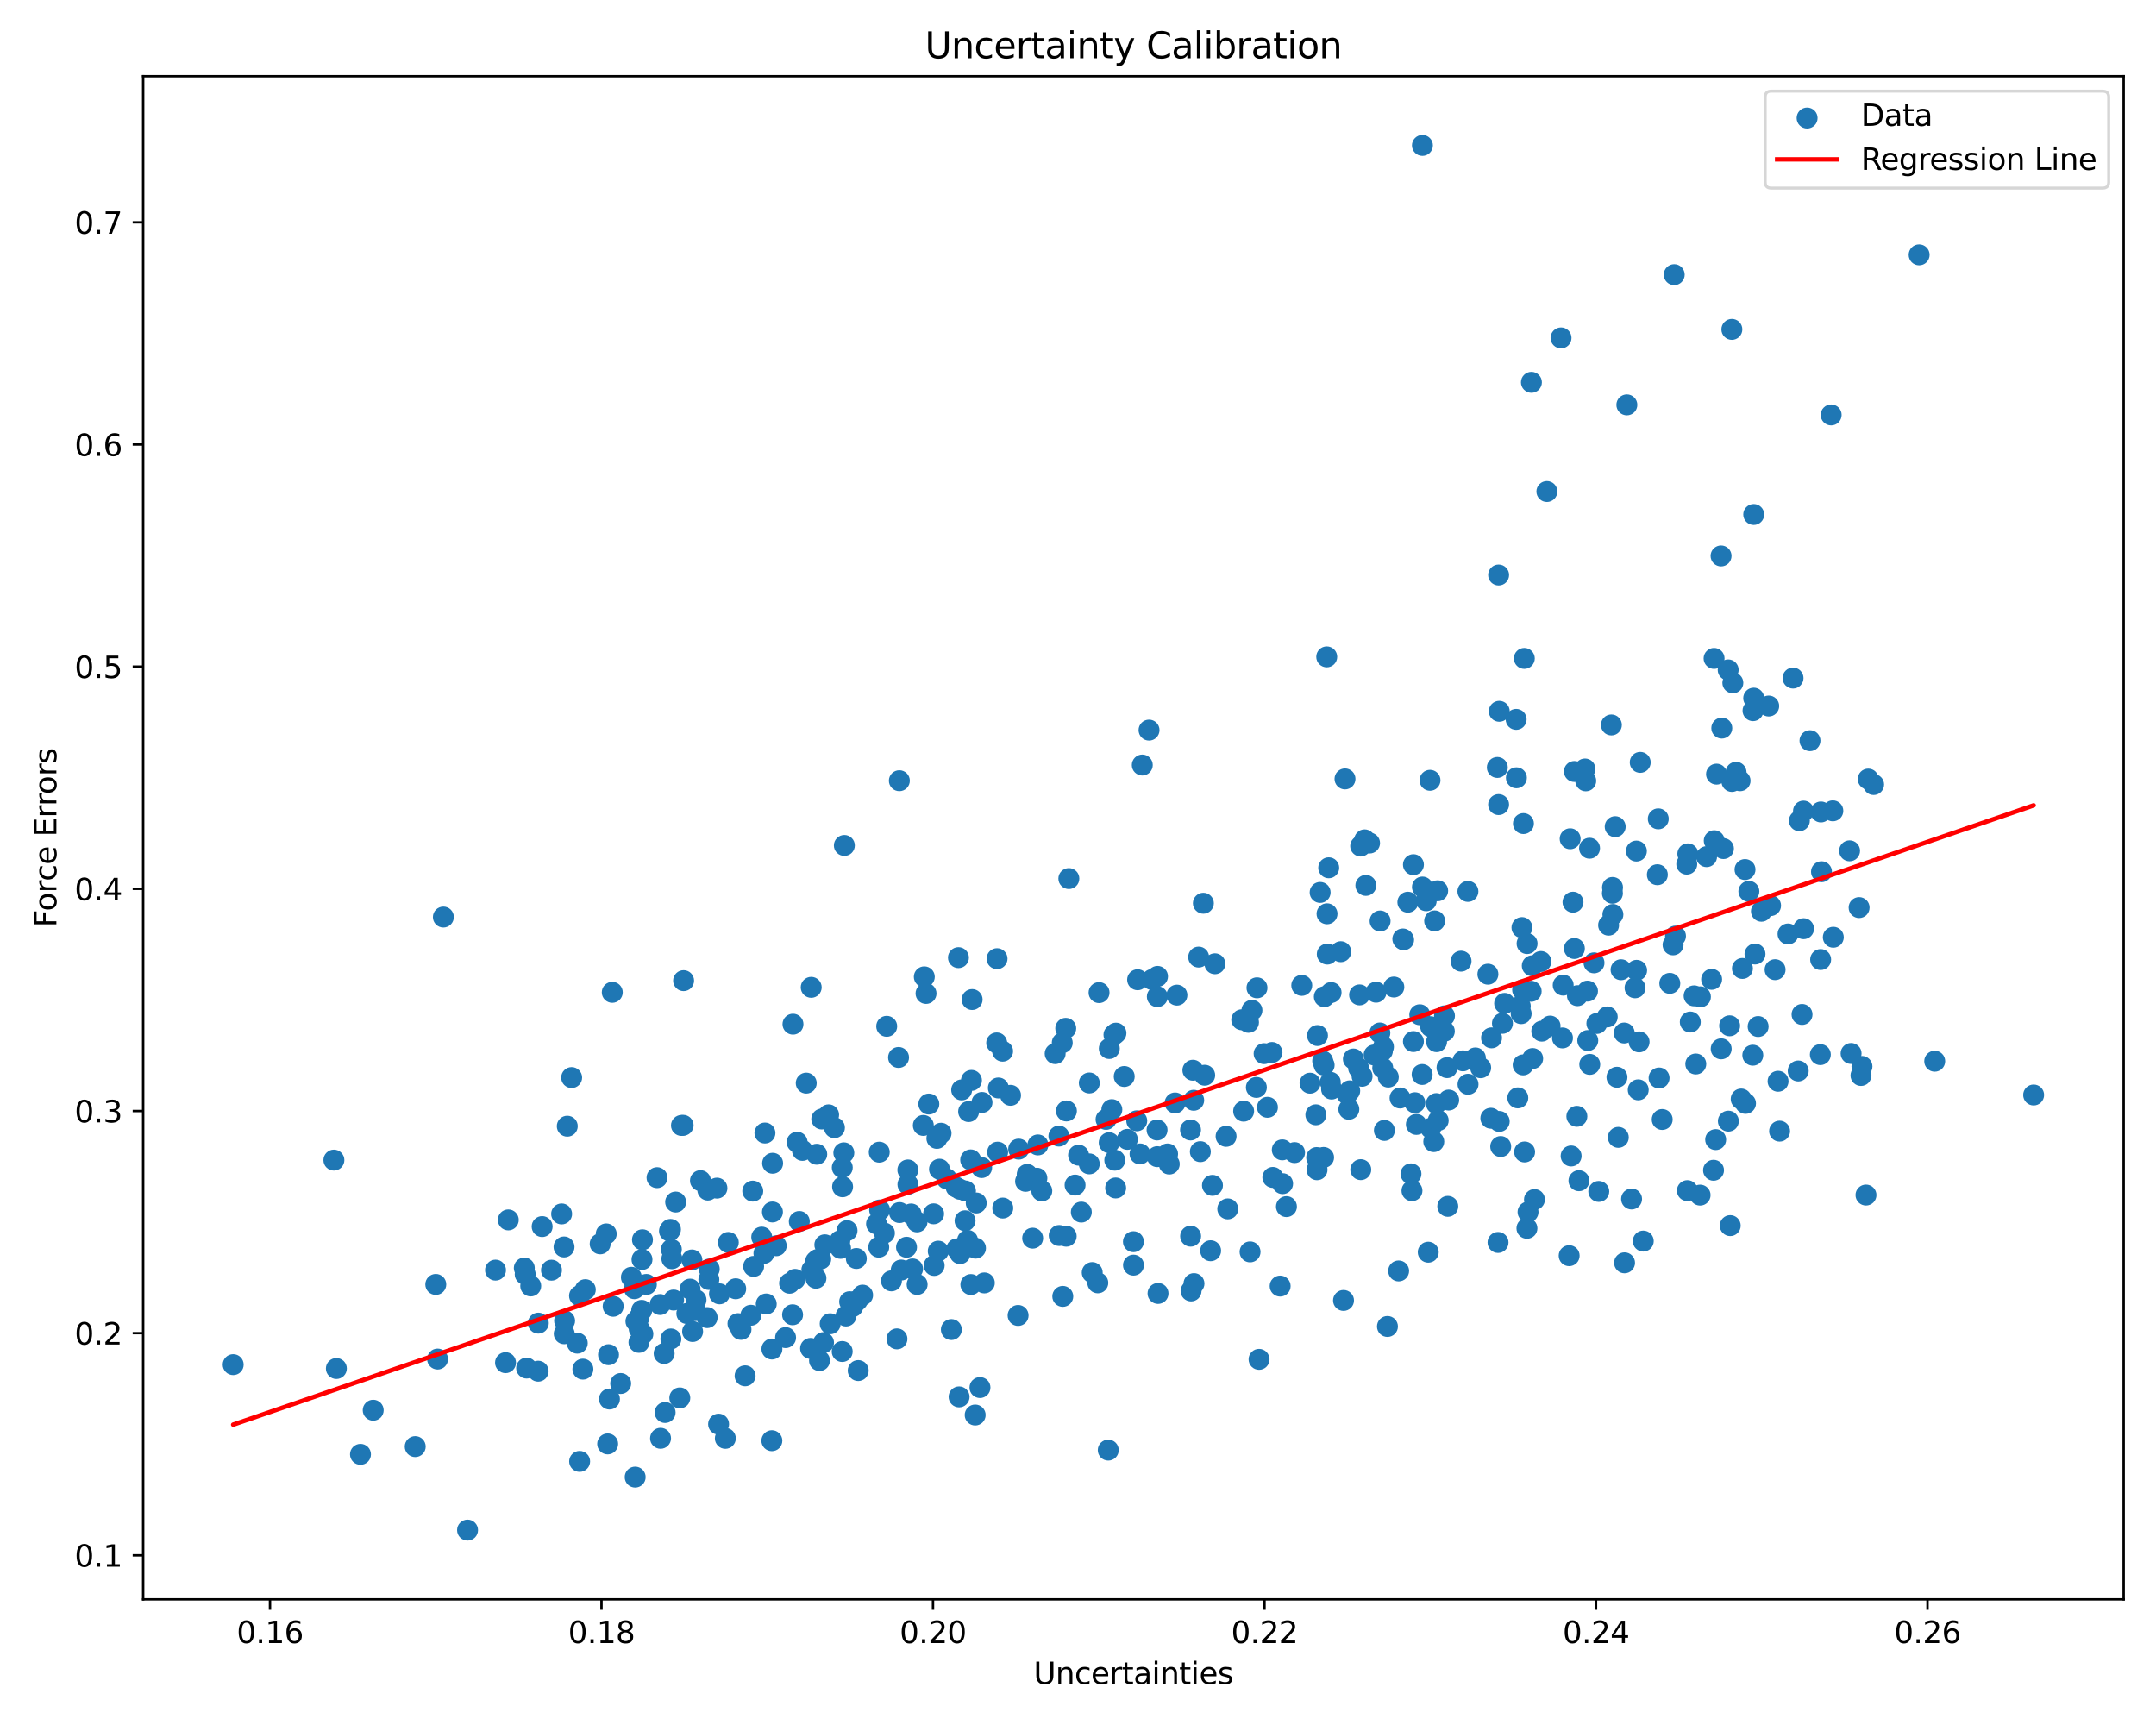 <?xml version="1.0" encoding="utf-8" standalone="no"?>
<!DOCTYPE svg PUBLIC "-//W3C//DTD SVG 1.1//EN"
  "http://www.w3.org/Graphics/SVG/1.1/DTD/svg11.dtd">
<svg xmlns:xlink="http://www.w3.org/1999/xlink" width="720pt" height="576pt" viewBox="0 0 720 576" xmlns="http://www.w3.org/2000/svg" version="1.1">
 <defs>
  <style type="text/css">*{stroke-linejoin: round; stroke-linecap: butt}</style>
 </defs>
 <g id="figure_1">
  <g id="patch_1">
   <path d="M 0 576 
L 720 576 
L 720 0 
L 0 0 
z
" style="fill: #ffffff"/>
  </g>
  <g id="axes_1">
   <g id="patch_2">
    <path d="M 47.81 534.04 
L 709.2 534.04 
L 709.2 25.44 
L 47.81 25.44 
z
" style="fill: #ffffff"/>
   </g>
   <g id="PathCollection_1">
    <defs>
     <path id="m99e73be003" d="M 0 3 
C 0.796 3 1.559 2.684 2.121 2.121 
C 2.684 1.559 3 0.796 3 0 
C 3 -0.796 2.684 -1.559 2.121 -2.121 
C 1.559 -2.684 0.796 -3 0 -3 
C -0.796 -3 -1.559 -2.684 -2.121 -2.121 
C -2.684 -1.559 -3 -0.796 -3 0 
C -3 0.796 -2.684 1.559 -2.121 2.121 
C -1.559 2.684 -0.796 3 0 3 
z
" style="stroke: #1f77b4"/>
    </defs>
    <g clip-path="url(#p22f91d976b)">
     <use xlink:href="#m99e73be003" x="640.9" y="85.098" style="fill: #1f77b4; stroke: #1f77b4"/>
     <use xlink:href="#m99e73be003" x="296.116" y="342.7" style="fill: #1f77b4; stroke: #1f77b4"/>
     <use xlink:href="#m99e73be003" x="269.244" y="361.669" style="fill: #1f77b4; stroke: #1f77b4"/>
     <use xlink:href="#m99e73be003" x="500.679" y="237.514" style="fill: #1f77b4; stroke: #1f77b4"/>
     <use xlink:href="#m99e73be003" x="386.47" y="386.227" style="fill: #1f77b4; stroke: #1f77b4"/>
     <use xlink:href="#m99e73be003" x="410.016" y="403.662" style="fill: #1f77b4; stroke: #1f77b4"/>
     <use xlink:href="#m99e73be003" x="472.997" y="375.454" style="fill: #1f77b4; stroke: #1f77b4"/>
     <use xlink:href="#m99e73be003" x="581.887" y="323.381" style="fill: #1f77b4; stroke: #1f77b4"/>
     <use xlink:href="#m99e73be003" x="273.677" y="454.31" style="fill: #1f77b4; stroke: #1f77b4"/>
     <use xlink:href="#m99e73be003" x="451.965" y="353.616" style="fill: #1f77b4; stroke: #1f77b4"/>
     <use xlink:href="#m99e73be003" x="443.248" y="318.587" style="fill: #1f77b4; stroke: #1f77b4"/>
     <use xlink:href="#m99e73be003" x="488.552" y="354.231" style="fill: #1f77b4; stroke: #1f77b4"/>
     <use xlink:href="#m99e73be003" x="188.427" y="445.36" style="fill: #1f77b4; stroke: #1f77b4"/>
     <use xlink:href="#m99e73be003" x="266.93" y="407.87" style="fill: #1f77b4; stroke: #1f77b4"/>
     <use xlink:href="#m99e73be003" x="316.192" y="393.654" style="fill: #1f77b4; stroke: #1f77b4"/>
     <use xlink:href="#m99e73be003" x="400.291" y="319.587" style="fill: #1f77b4; stroke: #1f77b4"/>
     <use xlink:href="#m99e73be003" x="585.662" y="171.797" style="fill: #1f77b4; stroke: #1f77b4"/>
     <use xlink:href="#m99e73be003" x="300.341" y="260.691" style="fill: #1f77b4; stroke: #1f77b4"/>
     <use xlink:href="#m99e73be003" x="386.554" y="326.037" style="fill: #1f77b4; stroke: #1f77b4"/>
     <use xlink:href="#m99e73be003" x="283.741" y="434.652" style="fill: #1f77b4; stroke: #1f77b4"/>
     <use xlink:href="#m99e73be003" x="300.397" y="404.886" style="fill: #1f77b4; stroke: #1f77b4"/>
     <use xlink:href="#m99e73be003" x="574.995" y="243.125" style="fill: #1f77b4; stroke: #1f77b4"/>
     <use xlink:href="#m99e73be003" x="547.382" y="347.899" style="fill: #1f77b4; stroke: #1f77b4"/>
     <use xlink:href="#m99e73be003" x="156.14" y="510.922" style="fill: #1f77b4; stroke: #1f77b4"/>
     <use xlink:href="#m99e73be003" x="620.854" y="303.058" style="fill: #1f77b4; stroke: #1f77b4"/>
     <use xlink:href="#m99e73be003" x="392.422" y="368.297" style="fill: #1f77b4; stroke: #1f77b4"/>
     <use xlink:href="#m99e73be003" x="467.072" y="424.381" style="fill: #1f77b4; stroke: #1f77b4"/>
     <use xlink:href="#m99e73be003" x="224.95" y="434.099" style="fill: #1f77b4; stroke: #1f77b4"/>
     <use xlink:href="#m99e73be003" x="364.749" y="424.923" style="fill: #1f77b4; stroke: #1f77b4"/>
     <use xlink:href="#m99e73be003" x="343.037" y="392.151" style="fill: #1f77b4; stroke: #1f77b4"/>
     <use xlink:href="#m99e73be003" x="443.727" y="289.767" style="fill: #1f77b4; stroke: #1f77b4"/>
     <use xlink:href="#m99e73be003" x="593.791" y="361.052" style="fill: #1f77b4; stroke: #1f77b4"/>
     <use xlink:href="#m99e73be003" x="314.266" y="378.402" style="fill: #1f77b4; stroke: #1f77b4"/>
     <use xlink:href="#m99e73be003" x="510.292" y="404.703" style="fill: #1f77b4; stroke: #1f77b4"/>
     <use xlink:href="#m99e73be003" x="219.416" y="393.239" style="fill: #1f77b4; stroke: #1f77b4"/>
     <use xlink:href="#m99e73be003" x="592.795" y="323.788" style="fill: #1f77b4; stroke: #1f77b4"/>
     <use xlink:href="#m99e73be003" x="617.67" y="284.105" style="fill: #1f77b4; stroke: #1f77b4"/>
     <use xlink:href="#m99e73be003" x="447.758" y="317.784" style="fill: #1f77b4; stroke: #1f77b4"/>
     <use xlink:href="#m99e73be003" x="530.242" y="347.45" style="fill: #1f77b4; stroke: #1f77b4"/>
     <use xlink:href="#m99e73be003" x="397.61" y="412.77" style="fill: #1f77b4; stroke: #1f77b4"/>
     <use xlink:href="#m99e73be003" x="409.452" y="379.441" style="fill: #1f77b4; stroke: #1f77b4"/>
     <use xlink:href="#m99e73be003" x="372.67" y="344.979" style="fill: #1f77b4; stroke: #1f77b4"/>
     <use xlink:href="#m99e73be003" x="276.717" y="372.258" style="fill: #1f77b4; stroke: #1f77b4"/>
     <use xlink:href="#m99e73be003" x="332.965" y="320.117" style="fill: #1f77b4; stroke: #1f77b4"/>
     <use xlink:href="#m99e73be003" x="322.284" y="407.629" style="fill: #1f77b4; stroke: #1f77b4"/>
     <use xlink:href="#m99e73be003" x="590.666" y="235.753" style="fill: #1f77b4; stroke: #1f77b4"/>
     <use xlink:href="#m99e73be003" x="286.598" y="457.644" style="fill: #1f77b4; stroke: #1f77b4"/>
     <use xlink:href="#m99e73be003" x="381.47" y="255.464" style="fill: #1f77b4; stroke: #1f77b4"/>
     <use xlink:href="#m99e73be003" x="398.363" y="357.365" style="fill: #1f77b4; stroke: #1f77b4"/>
     <use xlink:href="#m99e73be003" x="511.837" y="353.463" style="fill: #1f77b4; stroke: #1f77b4"/>
     <use xlink:href="#m99e73be003" x="478.81" y="381.204" style="fill: #1f77b4; stroke: #1f77b4"/>
     <use xlink:href="#m99e73be003" x="240.272" y="432.028" style="fill: #1f77b4; stroke: #1f77b4"/>
     <use xlink:href="#m99e73be003" x="120.381" y="485.623" style="fill: #1f77b4; stroke: #1f77b4"/>
     <use xlink:href="#m99e73be003" x="514.585" y="321.062" style="fill: #1f77b4; stroke: #1f77b4"/>
     <use xlink:href="#m99e73be003" x="236.853" y="423.75" style="fill: #1f77b4; stroke: #1f77b4"/>
     <use xlink:href="#m99e73be003" x="175.091" y="423.414" style="fill: #1f77b4; stroke: #1f77b4"/>
     <use xlink:href="#m99e73be003" x="529.563" y="260.741" style="fill: #1f77b4; stroke: #1f77b4"/>
     <use xlink:href="#m99e73be003" x="138.662" y="483.037" style="fill: #1f77b4; stroke: #1f77b4"/>
     <use xlink:href="#m99e73be003" x="498.1" y="346.554" style="fill: #1f77b4; stroke: #1f77b4"/>
     <use xlink:href="#m99e73be003" x="300.964" y="424.078" style="fill: #1f77b4; stroke: #1f77b4"/>
     <use xlink:href="#m99e73be003" x="303.18" y="390.661" style="fill: #1f77b4; stroke: #1f77b4"/>
     <use xlink:href="#m99e73be003" x="608.009" y="320.405" style="fill: #1f77b4; stroke: #1f77b4"/>
     <use xlink:href="#m99e73be003" x="266.19" y="381.398" style="fill: #1f77b4; stroke: #1f77b4"/>
     <use xlink:href="#m99e73be003" x="324.421" y="360.759" style="fill: #1f77b4; stroke: #1f77b4"/>
     <use xlink:href="#m99e73be003" x="339.995" y="439.247" style="fill: #1f77b4; stroke: #1f77b4"/>
     <use xlink:href="#m99e73be003" x="500.459" y="268.659" style="fill: #1f77b4; stroke: #1f77b4"/>
     <use xlink:href="#m99e73be003" x="384.734" y="327.079" style="fill: #1f77b4; stroke: #1f77b4"/>
     <use xlink:href="#m99e73be003" x="547.758" y="254.571" style="fill: #1f77b4; stroke: #1f77b4"/>
     <use xlink:href="#m99e73be003" x="509.141" y="384.659" style="fill: #1f77b4; stroke: #1f77b4"/>
     <use xlink:href="#m99e73be003" x="594.298" y="377.704" style="fill: #1f77b4; stroke: #1f77b4"/>
     <use xlink:href="#m99e73be003" x="471.191" y="391.968" style="fill: #1f77b4; stroke: #1f77b4"/>
     <use xlink:href="#m99e73be003" x="496.889" y="325.299" style="fill: #1f77b4; stroke: #1f77b4"/>
     <use xlink:href="#m99e73be003" x="612.237" y="312.962" style="fill: #1f77b4; stroke: #1f77b4"/>
     <use xlink:href="#m99e73be003" x="245.692" y="430.33" style="fill: #1f77b4; stroke: #1f77b4"/>
     <use xlink:href="#m99e73be003" x="320.611" y="418.609" style="fill: #1f77b4; stroke: #1f77b4"/>
     <use xlink:href="#m99e73be003" x="608.295" y="291.088" style="fill: #1f77b4; stroke: #1f77b4"/>
     <use xlink:href="#m99e73be003" x="257.963" y="404.694" style="fill: #1f77b4; stroke: #1f77b4"/>
     <use xlink:href="#m99e73be003" x="379.907" y="327.149" style="fill: #1f77b4; stroke: #1f77b4"/>
     <use xlink:href="#m99e73be003" x="525.764" y="257.614" style="fill: #1f77b4; stroke: #1f77b4"/>
     <use xlink:href="#m99e73be003" x="274.085" y="420.407" style="fill: #1f77b4; stroke: #1f77b4"/>
     <use xlink:href="#m99e73be003" x="461.655" y="350.944" style="fill: #1f77b4; stroke: #1f77b4"/>
     <use xlink:href="#m99e73be003" x="404.903" y="395.808" style="fill: #1f77b4; stroke: #1f77b4"/>
     <use xlink:href="#m99e73be003" x="148.064" y="306.222" style="fill: #1f77b4; stroke: #1f77b4"/>
     <use xlink:href="#m99e73be003" x="390.482" y="388.697" style="fill: #1f77b4; stroke: #1f77b4"/>
     <use xlink:href="#m99e73be003" x="272.487" y="426.819" style="fill: #1f77b4; stroke: #1f77b4"/>
     <use xlink:href="#m99e73be003" x="222.115" y="471.649" style="fill: #1f77b4; stroke: #1f77b4"/>
     <use xlink:href="#m99e73be003" x="233.92" y="394.235" style="fill: #1f77b4; stroke: #1f77b4"/>
     <use xlink:href="#m99e73be003" x="193.536" y="432.69" style="fill: #1f77b4; stroke: #1f77b4"/>
     <use xlink:href="#m99e73be003" x="494.47" y="356.532" style="fill: #1f77b4; stroke: #1f77b4"/>
     <use xlink:href="#m99e73be003" x="337.474" y="365.742" style="fill: #1f77b4; stroke: #1f77b4"/>
     <use xlink:href="#m99e73be003" x="567.751" y="399.06" style="fill: #1f77b4; stroke: #1f77b4"/>
     <use xlink:href="#m99e73be003" x="477.552" y="260.554" style="fill: #1f77b4; stroke: #1f77b4"/>
     <use xlink:href="#m99e73be003" x="679.137" y="365.632" style="fill: #1f77b4; stroke: #1f77b4"/>
     <use xlink:href="#m99e73be003" x="521.307" y="112.834" style="fill: #1f77b4; stroke: #1f77b4"/>
     <use xlink:href="#m99e73be003" x="529.306" y="256.778" style="fill: #1f77b4; stroke: #1f77b4"/>
     <use xlink:href="#m99e73be003" x="236.724" y="427.232" style="fill: #1f77b4; stroke: #1f77b4"/>
     <use xlink:href="#m99e73be003" x="547.089" y="363.913" style="fill: #1f77b4; stroke: #1f77b4"/>
     <use xlink:href="#m99e73be003" x="542.413" y="344.937" style="fill: #1f77b4; stroke: #1f77b4"/>
     <use xlink:href="#m99e73be003" x="440.861" y="297.997" style="fill: #1f77b4; stroke: #1f77b4"/>
     <use xlink:href="#m99e73be003" x="477.797" y="376.746" style="fill: #1f77b4; stroke: #1f77b4"/>
     <use xlink:href="#m99e73be003" x="124.631" y="470.889" style="fill: #1f77b4; stroke: #1f77b4"/>
     <use xlink:href="#m99e73be003" x="477.783" y="342.838" style="fill: #1f77b4; stroke: #1f77b4"/>
     <use xlink:href="#m99e73be003" x="356.054" y="412.784" style="fill: #1f77b4; stroke: #1f77b4"/>
     <use xlink:href="#m99e73be003" x="354.919" y="432.881" style="fill: #1f77b4; stroke: #1f77b4"/>
     <use xlink:href="#m99e73be003" x="223.902" y="410.517" style="fill: #1f77b4; stroke: #1f77b4"/>
     <use xlink:href="#m99e73be003" x="463.341" y="442.923" style="fill: #1f77b4; stroke: #1f77b4"/>
     <use xlink:href="#m99e73be003" x="386.496" y="332.798" style="fill: #1f77b4; stroke: #1f77b4"/>
     <use xlink:href="#m99e73be003" x="189.443" y="376.057" style="fill: #1f77b4; stroke: #1f77b4"/>
     <use xlink:href="#m99e73be003" x="578.359" y="109.986" style="fill: #1f77b4; stroke: #1f77b4"/>
     <use xlink:href="#m99e73be003" x="258.018" y="388.425" style="fill: #1f77b4; stroke: #1f77b4"/>
     <use xlink:href="#m99e73be003" x="462.002" y="349.571" style="fill: #1f77b4; stroke: #1f77b4"/>
     <use xlink:href="#m99e73be003" x="517.655" y="342.62" style="fill: #1f77b4; stroke: #1f77b4"/>
     <use xlink:href="#m99e73be003" x="508.486" y="330.53" style="fill: #1f77b4; stroke: #1f77b4"/>
     <use xlink:href="#m99e73be003" x="229.369" y="438.589" style="fill: #1f77b4; stroke: #1f77b4"/>
     <use xlink:href="#m99e73be003" x="604.446" y="247.33" style="fill: #1f77b4; stroke: #1f77b4"/>
     <use xlink:href="#m99e73be003" x="378.51" y="414.619" style="fill: #1f77b4; stroke: #1f77b4"/>
     <use xlink:href="#m99e73be003" x="313.738" y="390.407" style="fill: #1f77b4; stroke: #1f77b4"/>
     <use xlink:href="#m99e73be003" x="398.637" y="367.394" style="fill: #1f77b4; stroke: #1f77b4"/>
     <use xlink:href="#m99e73be003" x="490.25" y="362.053" style="fill: #1f77b4; stroke: #1f77b4"/>
     <use xlink:href="#m99e73be003" x="179.768" y="441.808" style="fill: #1f77b4; stroke: #1f77b4"/>
     <use xlink:href="#m99e73be003" x="567.86" y="332.858" style="fill: #1f77b4; stroke: #1f77b4"/>
     <use xlink:href="#m99e73be003" x="569.915" y="286.046" style="fill: #1f77b4; stroke: #1f77b4"/>
     <use xlink:href="#m99e73be003" x="370.448" y="350.116" style="fill: #1f77b4; stroke: #1f77b4"/>
     <use xlink:href="#m99e73be003" x="363.777" y="361.624" style="fill: #1f77b4; stroke: #1f77b4"/>
     <use xlink:href="#m99e73be003" x="607.906" y="352.148" style="fill: #1f77b4; stroke: #1f77b4"/>
     <use xlink:href="#m99e73be003" x="207.276" y="461.965" style="fill: #1f77b4; stroke: #1f77b4"/>
     <use xlink:href="#m99e73be003" x="227.575" y="375.806" style="fill: #1f77b4; stroke: #1f77b4"/>
     <use xlink:href="#m99e73be003" x="508.262" y="309.732" style="fill: #1f77b4; stroke: #1f77b4"/>
     <use xlink:href="#m99e73be003" x="360.188" y="385.728" style="fill: #1f77b4; stroke: #1f77b4"/>
     <use xlink:href="#m99e73be003" x="600.901" y="274.056" style="fill: #1f77b4; stroke: #1f77b4"/>
     <use xlink:href="#m99e73be003" x="482.339" y="344.344" style="fill: #1f77b4; stroke: #1f77b4"/>
     <use xlink:href="#m99e73be003" x="497.87" y="373.402" style="fill: #1f77b4; stroke: #1f77b4"/>
     <use xlink:href="#m99e73be003" x="442.017" y="386.487" style="fill: #1f77b4; stroke: #1f77b4"/>
     <use xlink:href="#m99e73be003" x="538.632" y="305.37" style="fill: #1f77b4; stroke: #1f77b4"/>
     <use xlink:href="#m99e73be003" x="304.763" y="423.709" style="fill: #1f77b4; stroke: #1f77b4"/>
     <use xlink:href="#m99e73be003" x="577.609" y="342.528" style="fill: #1f77b4; stroke: #1f77b4"/>
     <use xlink:href="#m99e73be003" x="367.031" y="331.444" style="fill: #1f77b4; stroke: #1f77b4"/>
     <use xlink:href="#m99e73be003" x="326.013" y="401.689" style="fill: #1f77b4; stroke: #1f77b4"/>
     <use xlink:href="#m99e73be003" x="600.515" y="357.614" style="fill: #1f77b4; stroke: #1f77b4"/>
     <use xlink:href="#m99e73be003" x="572.239" y="390.765" style="fill: #1f77b4; stroke: #1f77b4"/>
     <use xlink:href="#m99e73be003" x="369.365" y="373.784" style="fill: #1f77b4; stroke: #1f77b4"/>
     <use xlink:href="#m99e73be003" x="546.478" y="284.185" style="fill: #1f77b4; stroke: #1f77b4"/>
     <use xlink:href="#m99e73be003" x="524.023" y="419.29" style="fill: #1f77b4; stroke: #1f77b4"/>
     <use xlink:href="#m99e73be003" x="563.654" y="285.118" style="fill: #1f77b4; stroke: #1f77b4"/>
     <use xlink:href="#m99e73be003" x="323.117" y="414.173" style="fill: #1f77b4; stroke: #1f77b4"/>
     <use xlink:href="#m99e73be003" x="579.758" y="257.877" style="fill: #1f77b4; stroke: #1f77b4"/>
     <use xlink:href="#m99e73be003" x="210.853" y="426.504" style="fill: #1f77b4; stroke: #1f77b4"/>
     <use xlink:href="#m99e73be003" x="612.079" y="270.752" style="fill: #1f77b4; stroke: #1f77b4"/>
     <use xlink:href="#m99e73be003" x="188.553" y="441.03" style="fill: #1f77b4; stroke: #1f77b4"/>
     <use xlink:href="#m99e73be003" x="500.268" y="414.871" style="fill: #1f77b4; stroke: #1f77b4"/>
     <use xlink:href="#m99e73be003" x="231.063" y="420.718" style="fill: #1f77b4; stroke: #1f77b4"/>
     <use xlink:href="#m99e73be003" x="646.101" y="354.356" style="fill: #1f77b4; stroke: #1f77b4"/>
     <use xlink:href="#m99e73be003" x="623.152" y="399.042" style="fill: #1f77b4; stroke: #1f77b4"/>
     <use xlink:href="#m99e73be003" x="386.725" y="431.897" style="fill: #1f77b4; stroke: #1f77b4"/>
     <use xlink:href="#m99e73be003" x="538.122" y="242.071" style="fill: #1f77b4; stroke: #1f77b4"/>
     <use xlink:href="#m99e73be003" x="251.388" y="397.726" style="fill: #1f77b4; stroke: #1f77b4"/>
     <use xlink:href="#m99e73be003" x="401.869" y="301.609" style="fill: #1f77b4; stroke: #1f77b4"/>
     <use xlink:href="#m99e73be003" x="359.023" y="395.711" style="fill: #1f77b4; stroke: #1f77b4"/>
     <use xlink:href="#m99e73be003" x="455.721" y="280.436" style="fill: #1f77b4; stroke: #1f77b4"/>
     <use xlink:href="#m99e73be003" x="297.703" y="427.697" style="fill: #1f77b4; stroke: #1f77b4"/>
     <use xlink:href="#m99e73be003" x="444.52" y="331.421" style="fill: #1f77b4; stroke: #1f77b4"/>
     <use xlink:href="#m99e73be003" x="247.458" y="443.899" style="fill: #1f77b4; stroke: #1f77b4"/>
     <use xlink:href="#m99e73be003" x="281.381" y="396.276" style="fill: #1f77b4; stroke: #1f77b4"/>
     <use xlink:href="#m99e73be003" x="533.277" y="341.748" style="fill: #1f77b4; stroke: #1f77b4"/>
     <use xlink:href="#m99e73be003" x="192.782" y="448.495" style="fill: #1f77b4; stroke: #1f77b4"/>
     <use xlink:href="#m99e73be003" x="293.458" y="416.443" style="fill: #1f77b4; stroke: #1f77b4"/>
     <use xlink:href="#m99e73be003" x="306.243" y="408.004" style="fill: #1f77b4; stroke: #1f77b4"/>
     <use xlink:href="#m99e73be003" x="356.133" y="370.965" style="fill: #1f77b4; stroke: #1f77b4"/>
     <use xlink:href="#m99e73be003" x="232.14" y="437.633" style="fill: #1f77b4; stroke: #1f77b4"/>
     <use xlink:href="#m99e73be003" x="479.107" y="307.506" style="fill: #1f77b4; stroke: #1f77b4"/>
     <use xlink:href="#m99e73be003" x="424.784" y="351.442" style="fill: #1f77b4; stroke: #1f77b4"/>
     <use xlink:href="#m99e73be003" x="625.701" y="261.968" style="fill: #1f77b4; stroke: #1f77b4"/>
     <use xlink:href="#m99e73be003" x="168.822" y="455.01" style="fill: #1f77b4; stroke: #1f77b4"/>
     <use xlink:href="#m99e73be003" x="214.394" y="420.568" style="fill: #1f77b4; stroke: #1f77b4"/>
     <use xlink:href="#m99e73be003" x="501.164" y="382.847" style="fill: #1f77b4; stroke: #1f77b4"/>
     <use xlink:href="#m99e73be003" x="460.885" y="307.532" style="fill: #1f77b4; stroke: #1f77b4"/>
     <use xlink:href="#m99e73be003" x="602.308" y="310.104" style="fill: #1f77b4; stroke: #1f77b4"/>
     <use xlink:href="#m99e73be003" x="578.689" y="228.018" style="fill: #1f77b4; stroke: #1f77b4"/>
     <use xlink:href="#m99e73be003" x="427.506" y="429.436" style="fill: #1f77b4; stroke: #1f77b4"/>
     <use xlink:href="#m99e73be003" x="274.43" y="373.655" style="fill: #1f77b4; stroke: #1f77b4"/>
     <use xlink:href="#m99e73be003" x="442.262" y="332.817" style="fill: #1f77b4; stroke: #1f77b4"/>
     <use xlink:href="#m99e73be003" x="317.71" y="443.953" style="fill: #1f77b4; stroke: #1f77b4"/>
     <use xlink:href="#m99e73be003" x="482.386" y="339.21" style="fill: #1f77b4; stroke: #1f77b4"/>
     <use xlink:href="#m99e73be003" x="202.454" y="412.016" style="fill: #1f77b4; stroke: #1f77b4"/>
     <use xlink:href="#m99e73be003" x="508.755" y="275" style="fill: #1f77b4; stroke: #1f77b4"/>
     <use xlink:href="#m99e73be003" x="146.132" y="453.805" style="fill: #1f77b4; stroke: #1f77b4"/>
     <use xlink:href="#m99e73be003" x="507.701" y="335.947" style="fill: #1f77b4; stroke: #1f77b4"/>
     <use xlink:href="#m99e73be003" x="521.794" y="346.582" style="fill: #1f77b4; stroke: #1f77b4"/>
     <use xlink:href="#m99e73be003" x="450.448" y="370.397" style="fill: #1f77b4; stroke: #1f77b4"/>
     <use xlink:href="#m99e73be003" x="584.039" y="297.628" style="fill: #1f77b4; stroke: #1f77b4"/>
     <use xlink:href="#m99e73be003" x="370.417" y="381.568" style="fill: #1f77b4; stroke: #1f77b4"/>
     <use xlink:href="#m99e73be003" x="423.269" y="369.745" style="fill: #1f77b4; stroke: #1f77b4"/>
     <use xlink:href="#m99e73be003" x="353.622" y="379.358" style="fill: #1f77b4; stroke: #1f77b4"/>
     <use xlink:href="#m99e73be003" x="380.716" y="385.319" style="fill: #1f77b4; stroke: #1f77b4"/>
     <use xlink:href="#m99e73be003" x="383.724" y="243.796" style="fill: #1f77b4; stroke: #1f77b4"/>
     <use xlink:href="#m99e73be003" x="525.766" y="316.718" style="fill: #1f77b4; stroke: #1f77b4"/>
     <use xlink:href="#m99e73be003" x="546.555" y="324.007" style="fill: #1f77b4; stroke: #1f77b4"/>
     <use xlink:href="#m99e73be003" x="559.534" y="312.572" style="fill: #1f77b4; stroke: #1f77b4"/>
     <use xlink:href="#m99e73be003" x="346.269" y="393.42" style="fill: #1f77b4; stroke: #1f77b4"/>
     <use xlink:href="#m99e73be003" x="282.87" y="410.922" style="fill: #1f77b4; stroke: #1f77b4"/>
     <use xlink:href="#m99e73be003" x="405.719" y="321.817" style="fill: #1f77b4; stroke: #1f77b4"/>
     <use xlink:href="#m99e73be003" x="512.437" y="400.546" style="fill: #1f77b4; stroke: #1f77b4"/>
     <use xlink:href="#m99e73be003" x="530.906" y="355.416" style="fill: #1f77b4; stroke: #1f77b4"/>
     <use xlink:href="#m99e73be003" x="524.355" y="280.077" style="fill: #1f77b4; stroke: #1f77b4"/>
     <use xlink:href="#m99e73be003" x="293.626" y="384.725" style="fill: #1f77b4; stroke: #1f77b4"/>
     <use xlink:href="#m99e73be003" x="247.204" y="442.264" style="fill: #1f77b4; stroke: #1f77b4"/>
     <use xlink:href="#m99e73be003" x="587.131" y="342.773" style="fill: #1f77b4; stroke: #1f77b4"/>
     <use xlink:href="#m99e73be003" x="324.641" y="333.759" style="fill: #1f77b4; stroke: #1f77b4"/>
     <use xlink:href="#m99e73be003" x="187.556" y="405.344" style="fill: #1f77b4; stroke: #1f77b4"/>
     <use xlink:href="#m99e73be003" x="532.325" y="321.512" style="fill: #1f77b4; stroke: #1f77b4"/>
     <use xlink:href="#m99e73be003" x="558.723" y="315.501" style="fill: #1f77b4; stroke: #1f77b4"/>
     <use xlink:href="#m99e73be003" x="313.327" y="417.777" style="fill: #1f77b4; stroke: #1f77b4"/>
     <use xlink:href="#m99e73be003" x="439.977" y="345.773" style="fill: #1f77b4; stroke: #1f77b4"/>
     <use xlink:href="#m99e73be003" x="280.453" y="414.331" style="fill: #1f77b4; stroke: #1f77b4"/>
     <use xlink:href="#m99e73be003" x="333.409" y="363.291" style="fill: #1f77b4; stroke: #1f77b4"/>
     <use xlink:href="#m99e73be003" x="483.493" y="402.812" style="fill: #1f77b4; stroke: #1f77b4"/>
     <use xlink:href="#m99e73be003" x="457.368" y="281.508" style="fill: #1f77b4; stroke: #1f77b4"/>
     <use xlink:href="#m99e73be003" x="511.701" y="322.485" style="fill: #1f77b4; stroke: #1f77b4"/>
     <use xlink:href="#m99e73be003" x="501.742" y="341.706" style="fill: #1f77b4; stroke: #1f77b4"/>
     <use xlink:href="#m99e73be003" x="454.395" y="282.51" style="fill: #1f77b4; stroke: #1f77b4"/>
     <use xlink:href="#m99e73be003" x="346.605" y="382.307" style="fill: #1f77b4; stroke: #1f77b4"/>
     <use xlink:href="#m99e73be003" x="434.726" y="329.029" style="fill: #1f77b4; stroke: #1f77b4"/>
     <use xlink:href="#m99e73be003" x="441.717" y="354.284" style="fill: #1f77b4; stroke: #1f77b4"/>
     <use xlink:href="#m99e73be003" x="371.301" y="370.517" style="fill: #1f77b4; stroke: #1f77b4"/>
     <use xlink:href="#m99e73be003" x="439.703" y="386.525" style="fill: #1f77b4; stroke: #1f77b4"/>
     <use xlink:href="#m99e73be003" x="454.028" y="332.21" style="fill: #1f77b4; stroke: #1f77b4"/>
     <use xlink:href="#m99e73be003" x="443.165" y="305.134" style="fill: #1f77b4; stroke: #1f77b4"/>
     <use xlink:href="#m99e73be003" x="621.807" y="356.104" style="fill: #1f77b4; stroke: #1f77b4"/>
     <use xlink:href="#m99e73be003" x="474.923" y="358.782" style="fill: #1f77b4; stroke: #1f77b4"/>
     <use xlink:href="#m99e73be003" x="548.771" y="414.413" style="fill: #1f77b4; stroke: #1f77b4"/>
     <use xlink:href="#m99e73be003" x="422.155" y="351.826" style="fill: #1f77b4; stroke: #1f77b4"/>
     <use xlink:href="#m99e73be003" x="586.086" y="318.556" style="fill: #1f77b4; stroke: #1f77b4"/>
     <use xlink:href="#m99e73be003" x="554.053" y="359.957" style="fill: #1f77b4; stroke: #1f77b4"/>
     <use xlink:href="#m99e73be003" x="200.429" y="415.337" style="fill: #1f77b4; stroke: #1f77b4"/>
     <use xlink:href="#m99e73be003" x="530.836" y="283.237" style="fill: #1f77b4; stroke: #1f77b4"/>
     <use xlink:href="#m99e73be003" x="224.043" y="447.094" style="fill: #1f77b4; stroke: #1f77b4"/>
     <use xlink:href="#m99e73be003" x="564.474" y="341.266" style="fill: #1f77b4; stroke: #1f77b4"/>
     <use xlink:href="#m99e73be003" x="566.312" y="355.283" style="fill: #1f77b4; stroke: #1f77b4"/>
     <use xlink:href="#m99e73be003" x="500.465" y="192.002" style="fill: #1f77b4; stroke: #1f77b4"/>
     <use xlink:href="#m99e73be003" x="175.388" y="425.498" style="fill: #1f77b4; stroke: #1f77b4"/>
     <use xlink:href="#m99e73be003" x="479.749" y="347.829" style="fill: #1f77b4; stroke: #1f77b4"/>
     <use xlink:href="#m99e73be003" x="342.49" y="394.46" style="fill: #1f77b4; stroke: #1f77b4"/>
     <use xlink:href="#m99e73be003" x="333.166" y="384.724" style="fill: #1f77b4; stroke: #1f77b4"/>
     <use xlink:href="#m99e73be003" x="214.552" y="413.975" style="fill: #1f77b4; stroke: #1f77b4"/>
     <use xlink:href="#m99e73be003" x="309.253" y="331.728" style="fill: #1f77b4; stroke: #1f77b4"/>
     <use xlink:href="#m99e73be003" x="449.165" y="260.093" style="fill: #1f77b4; stroke: #1f77b4"/>
     <use xlink:href="#m99e73be003" x="506.402" y="259.723" style="fill: #1f77b4; stroke: #1f77b4"/>
     <use xlink:href="#m99e73be003" x="272.753" y="385.423" style="fill: #1f77b4; stroke: #1f77b4"/>
     <use xlink:href="#m99e73be003" x="524.68" y="385.998" style="fill: #1f77b4; stroke: #1f77b4"/>
     <use xlink:href="#m99e73be003" x="224.199" y="417.196" style="fill: #1f77b4; stroke: #1f77b4"/>
     <use xlink:href="#m99e73be003" x="454.432" y="390.56" style="fill: #1f77b4; stroke: #1f77b4"/>
     <use xlink:href="#m99e73be003" x="571.603" y="327.01" style="fill: #1f77b4; stroke: #1f77b4"/>
     <use xlink:href="#m99e73be003" x="459.526" y="331.311" style="fill: #1f77b4; stroke: #1f77b4"/>
     <use xlink:href="#m99e73be003" x="563.296" y="288.551" style="fill: #1f77b4; stroke: #1f77b4"/>
     <use xlink:href="#m99e73be003" x="487.919" y="320.947" style="fill: #1f77b4; stroke: #1f77b4"/>
     <use xlink:href="#m99e73be003" x="538.472" y="298.28" style="fill: #1f77b4; stroke: #1f77b4"/>
     <use xlink:href="#m99e73be003" x="327.263" y="463.319" style="fill: #1f77b4; stroke: #1f77b4"/>
     <use xlink:href="#m99e73be003" x="328.724" y="428.381" style="fill: #1f77b4; stroke: #1f77b4"/>
     <use xlink:href="#m99e73be003" x="419.771" y="329.845" style="fill: #1f77b4; stroke: #1f77b4"/>
     <use xlink:href="#m99e73be003" x="577.129" y="223.696" style="fill: #1f77b4; stroke: #1f77b4"/>
     <use xlink:href="#m99e73be003" x="193.568" y="487.978" style="fill: #1f77b4; stroke: #1f77b4"/>
     <use xlink:href="#m99e73be003" x="404.29" y="417.633" style="fill: #1f77b4; stroke: #1f77b4"/>
     <use xlink:href="#m99e73be003" x="236.149" y="439.965" style="fill: #1f77b4; stroke: #1f77b4"/>
     <use xlink:href="#m99e73be003" x="608.106" y="271.13" style="fill: #1f77b4; stroke: #1f77b4"/>
     <use xlink:href="#m99e73be003" x="292.722" y="408.68" style="fill: #1f77b4; stroke: #1f77b4"/>
     <use xlink:href="#m99e73be003" x="542.52" y="421.669" style="fill: #1f77b4; stroke: #1f77b4"/>
     <use xlink:href="#m99e73be003" x="414.68" y="340.516" style="fill: #1f77b4; stroke: #1f77b4"/>
     <use xlink:href="#m99e73be003" x="415.314" y="371.034" style="fill: #1f77b4; stroke: #1f77b4"/>
     <use xlink:href="#m99e73be003" x="225.632" y="401.376" style="fill: #1f77b4; stroke: #1f77b4"/>
     <use xlink:href="#m99e73be003" x="472.011" y="347.793" style="fill: #1f77b4; stroke: #1f77b4"/>
     <use xlink:href="#m99e73be003" x="145.532" y="428.887" style="fill: #1f77b4; stroke: #1f77b4"/>
     <use xlink:href="#m99e73be003" x="541.356" y="323.81" style="fill: #1f77b4; stroke: #1f77b4"/>
     <use xlink:href="#m99e73be003" x="539.986" y="359.71" style="fill: #1f77b4; stroke: #1f77b4"/>
     <use xlink:href="#m99e73be003" x="442.2" y="355.657" style="fill: #1f77b4; stroke: #1f77b4"/>
     <use xlink:href="#m99e73be003" x="578.375" y="260.947" style="fill: #1f77b4; stroke: #1f77b4"/>
     <use xlink:href="#m99e73be003" x="361.109" y="404.735" style="fill: #1f77b4; stroke: #1f77b4"/>
     <use xlink:href="#m99e73be003" x="574.794" y="350.223" style="fill: #1f77b4; stroke: #1f77b4"/>
     <use xlink:href="#m99e73be003" x="212.117" y="493.222" style="fill: #1f77b4; stroke: #1f77b4"/>
     <use xlink:href="#m99e73be003" x="264.816" y="341.986" style="fill: #1f77b4; stroke: #1f77b4"/>
     <use xlink:href="#m99e73be003" x="574.753" y="185.634" style="fill: #1f77b4; stroke: #1f77b4"/>
     <use xlink:href="#m99e73be003" x="418.09" y="337.363" style="fill: #1f77b4; stroke: #1f77b4"/>
     <use xlink:href="#m99e73be003" x="363.759" y="388.633" style="fill: #1f77b4; stroke: #1f77b4"/>
     <use xlink:href="#m99e73be003" x="165.478" y="424.109" style="fill: #1f77b4; stroke: #1f77b4"/>
     <use xlink:href="#m99e73be003" x="588.231" y="304.281" style="fill: #1f77b4; stroke: #1f77b4"/>
     <use xlink:href="#m99e73be003" x="372.009" y="345.536" style="fill: #1f77b4; stroke: #1f77b4"/>
     <use xlink:href="#m99e73be003" x="379.621" y="374.255" style="fill: #1f77b4; stroke: #1f77b4"/>
     <use xlink:href="#m99e73be003" x="277.24" y="442.018" style="fill: #1f77b4; stroke: #1f77b4"/>
     <use xlink:href="#m99e73be003" x="543.29" y="135.188" style="fill: #1f77b4; stroke: #1f77b4"/>
     <use xlink:href="#m99e73be003" x="623.898" y="260.151" style="fill: #1f77b4; stroke: #1f77b4"/>
     <use xlink:href="#m99e73be003" x="306.28" y="428.891" style="fill: #1f77b4; stroke: #1f77b4"/>
     <use xlink:href="#m99e73be003" x="585.354" y="352.345" style="fill: #1f77b4; stroke: #1f77b4"/>
     <use xlink:href="#m99e73be003" x="308.346" y="375.796" style="fill: #1f77b4; stroke: #1f77b4"/>
     <use xlink:href="#m99e73be003" x="480.109" y="297.448" style="fill: #1f77b4; stroke: #1f77b4"/>
     <use xlink:href="#m99e73be003" x="555.094" y="373.816" style="fill: #1f77b4; stroke: #1f77b4"/>
     <use xlink:href="#m99e73be003" x="281.798" y="384.947" style="fill: #1f77b4; stroke: #1f77b4"/>
     <use xlink:href="#m99e73be003" x="581.472" y="366.98" style="fill: #1f77b4; stroke: #1f77b4"/>
     <use xlink:href="#m99e73be003" x="319.299" y="396.406" style="fill: #1f77b4; stroke: #1f77b4"/>
     <use xlink:href="#m99e73be003" x="526.593" y="372.757" style="fill: #1f77b4; stroke: #1f77b4"/>
     <use xlink:href="#m99e73be003" x="389.919" y="385.326" style="fill: #1f77b4; stroke: #1f77b4"/>
     <use xlink:href="#m99e73be003" x="190.902" y="359.819" style="fill: #1f77b4; stroke: #1f77b4"/>
     <use xlink:href="#m99e73be003" x="443.065" y="219.339" style="fill: #1f77b4; stroke: #1f77b4"/>
     <use xlink:href="#m99e73be003" x="352.373" y="351.817" style="fill: #1f77b4; stroke: #1f77b4"/>
     <use xlink:href="#m99e73be003" x="257.766" y="481.067" style="fill: #1f77b4; stroke: #1f77b4"/>
     <use xlink:href="#m99e73be003" x="475.02" y="48.558" style="fill: #1f77b4; stroke: #1f77b4"/>
     <use xlink:href="#m99e73be003" x="522.031" y="328.953" style="fill: #1f77b4; stroke: #1f77b4"/>
     <use xlink:href="#m99e73be003" x="213.338" y="440.073" style="fill: #1f77b4; stroke: #1f77b4"/>
     <use xlink:href="#m99e73be003" x="557.636" y="328.357" style="fill: #1f77b4; stroke: #1f77b4"/>
     <use xlink:href="#m99e73be003" x="463.628" y="359.653" style="fill: #1f77b4; stroke: #1f77b4"/>
     <use xlink:href="#m99e73be003" x="212.368" y="441.203" style="fill: #1f77b4; stroke: #1f77b4"/>
     <use xlink:href="#m99e73be003" x="308.671" y="326.185" style="fill: #1f77b4; stroke: #1f77b4"/>
     <use xlink:href="#m99e73be003" x="530.149" y="330.944" style="fill: #1f77b4; stroke: #1f77b4"/>
     <use xlink:href="#m99e73be003" x="525.304" y="301.252" style="fill: #1f77b4; stroke: #1f77b4"/>
     <use xlink:href="#m99e73be003" x="582.92" y="368.436" style="fill: #1f77b4; stroke: #1f77b4"/>
     <use xlink:href="#m99e73be003" x="402.308" y="359.033" style="fill: #1f77b4; stroke: #1f77b4"/>
     <use xlink:href="#m99e73be003" x="299.539" y="447.065" style="fill: #1f77b4; stroke: #1f77b4"/>
     <use xlink:href="#m99e73be003" x="453.712" y="356.647" style="fill: #1f77b4; stroke: #1f77b4"/>
     <use xlink:href="#m99e73be003" x="293.756" y="404.026" style="fill: #1f77b4; stroke: #1f77b4"/>
     <use xlink:href="#m99e73be003" x="539.397" y="276.039" style="fill: #1f77b4; stroke: #1f77b4"/>
     <use xlink:href="#m99e73be003" x="386.402" y="377.314" style="fill: #1f77b4; stroke: #1f77b4"/>
     <use xlink:href="#m99e73be003" x="500.033" y="256.27" style="fill: #1f77b4; stroke: #1f77b4"/>
     <use xlink:href="#m99e73be003" x="376.485" y="380.45" style="fill: #1f77b4; stroke: #1f77b4"/>
     <use xlink:href="#m99e73be003" x="353.726" y="412.554" style="fill: #1f77b4; stroke: #1f77b4"/>
     <use xlink:href="#m99e73be003" x="470.156" y="301.257" style="fill: #1f77b4; stroke: #1f77b4"/>
     <use xlink:href="#m99e73be003" x="275.017" y="448.308" style="fill: #1f77b4; stroke: #1f77b4"/>
     <use xlink:href="#m99e73be003" x="239.419" y="396.733" style="fill: #1f77b4; stroke: #1f77b4"/>
     <use xlink:href="#m99e73be003" x="354.739" y="348.205" style="fill: #1f77b4; stroke: #1f77b4"/>
     <use xlink:href="#m99e73be003" x="449.885" y="365.382" style="fill: #1f77b4; stroke: #1f77b4"/>
     <use xlink:href="#m99e73be003" x="540.435" y="379.784" style="fill: #1f77b4; stroke: #1f77b4"/>
     <use xlink:href="#m99e73be003" x="516.586" y="164.124" style="fill: #1f77b4; stroke: #1f77b4"/>
     <use xlink:href="#m99e73be003" x="506.873" y="366.597" style="fill: #1f77b4; stroke: #1f77b4"/>
     <use xlink:href="#m99e73be003" x="572.42" y="219.863" style="fill: #1f77b4; stroke: #1f77b4"/>
     <use xlink:href="#m99e73be003" x="467.552" y="366.639" style="fill: #1f77b4; stroke: #1f77b4"/>
     <use xlink:href="#m99e73be003" x="618.177" y="351.771" style="fill: #1f77b4; stroke: #1f77b4"/>
     <use xlink:href="#m99e73be003" x="461.766" y="356.617" style="fill: #1f77b4; stroke: #1f77b4"/>
     <use xlink:href="#m99e73be003" x="527.289" y="394.254" style="fill: #1f77b4; stroke: #1f77b4"/>
     <use xlink:href="#m99e73be003" x="340.184" y="383.716" style="fill: #1f77b4; stroke: #1f77b4"/>
     <use xlink:href="#m99e73be003" x="511.42" y="127.659" style="fill: #1f77b4; stroke: #1f77b4"/>
     <use xlink:href="#m99e73be003" x="228.13" y="375.753" style="fill: #1f77b4; stroke: #1f77b4"/>
     <use xlink:href="#m99e73be003" x="334.881" y="403.383" style="fill: #1f77b4; stroke: #1f77b4"/>
     <use xlink:href="#m99e73be003" x="417.464" y="418.019" style="fill: #1f77b4; stroke: #1f77b4"/>
     <use xlink:href="#m99e73be003" x="211.862" y="430.313" style="fill: #1f77b4; stroke: #1f77b4"/>
     <use xlink:href="#m99e73be003" x="278.66" y="376.55" style="fill: #1f77b4; stroke: #1f77b4"/>
     <use xlink:href="#m99e73be003" x="262.345" y="446.638" style="fill: #1f77b4; stroke: #1f77b4"/>
     <use xlink:href="#m99e73be003" x="230.443" y="430.448" style="fill: #1f77b4; stroke: #1f77b4"/>
     <use xlink:href="#m99e73be003" x="355.907" y="343.376" style="fill: #1f77b4; stroke: #1f77b4"/>
     <use xlink:href="#m99e73be003" x="312.874" y="380.128" style="fill: #1f77b4; stroke: #1f77b4"/>
     <use xlink:href="#m99e73be003" x="202.932" y="482.137" style="fill: #1f77b4; stroke: #1f77b4"/>
     <use xlink:href="#m99e73be003" x="347.908" y="397.659" style="fill: #1f77b4; stroke: #1f77b4"/>
     <use xlink:href="#m99e73be003" x="416.937" y="341.367" style="fill: #1f77b4; stroke: #1f77b4"/>
     <use xlink:href="#m99e73be003" x="476.291" y="300.783" style="fill: #1f77b4; stroke: #1f77b4"/>
     <use xlink:href="#m99e73be003" x="428.327" y="395.242" style="fill: #1f77b4; stroke: #1f77b4"/>
     <use xlink:href="#m99e73be003" x="577.814" y="409.25" style="fill: #1f77b4; stroke: #1f77b4"/>
     <use xlink:href="#m99e73be003" x="432.323" y="384.872" style="fill: #1f77b4; stroke: #1f77b4"/>
     <use xlink:href="#m99e73be003" x="514.889" y="344.315" style="fill: #1f77b4; stroke: #1f77b4"/>
     <use xlink:href="#m99e73be003" x="286.339" y="434.241" style="fill: #1f77b4; stroke: #1f77b4"/>
     <use xlink:href="#m99e73be003" x="321.145" y="363.933" style="fill: #1f77b4; stroke: #1f77b4"/>
     <use xlink:href="#m99e73be003" x="215.859" y="428.888" style="fill: #1f77b4; stroke: #1f77b4"/>
     <use xlink:href="#m99e73be003" x="483.237" y="356.501" style="fill: #1f77b4; stroke: #1f77b4"/>
     <use xlink:href="#m99e73be003" x="598.784" y="226.421" style="fill: #1f77b4; stroke: #1f77b4"/>
     <use xlink:href="#m99e73be003" x="591.29" y="302.391" style="fill: #1f77b4; stroke: #1f77b4"/>
     <use xlink:href="#m99e73be003" x="398.731" y="428.608" style="fill: #1f77b4; stroke: #1f77b4"/>
     <use xlink:href="#m99e73be003" x="285.975" y="420.231" style="fill: #1f77b4; stroke: #1f77b4"/>
     <use xlink:href="#m99e73be003" x="597.122" y="311.868" style="fill: #1f77b4; stroke: #1f77b4"/>
     <use xlink:href="#m99e73be003" x="169.743" y="407.34" style="fill: #1f77b4; stroke: #1f77b4"/>
     <use xlink:href="#m99e73be003" x="254.382" y="413.094" style="fill: #1f77b4; stroke: #1f77b4"/>
     <use xlink:href="#m99e73be003" x="257.784" y="450.45" style="fill: #1f77b4; stroke: #1f77b4"/>
     <use xlink:href="#m99e73be003" x="490.217" y="297.655" style="fill: #1f77b4; stroke: #1f77b4"/>
     <use xlink:href="#m99e73be003" x="468.739" y="313.813" style="fill: #1f77b4; stroke: #1f77b4"/>
     <use xlink:href="#m99e73be003" x="281.973" y="282.31" style="fill: #1f77b4; stroke: #1f77b4"/>
     <use xlink:href="#m99e73be003" x="242.231" y="480.281" style="fill: #1f77b4; stroke: #1f77b4"/>
     <use xlink:href="#m99e73be003" x="476.963" y="418.122" style="fill: #1f77b4; stroke: #1f77b4"/>
     <use xlink:href="#m99e73be003" x="203.212" y="452.348" style="fill: #1f77b4; stroke: #1f77b4"/>
     <use xlink:href="#m99e73be003" x="284.778" y="436.283" style="fill: #1f77b4; stroke: #1f77b4"/>
     <use xlink:href="#m99e73be003" x="611.521" y="138.548" style="fill: #1f77b4; stroke: #1f77b4"/>
     <use xlink:href="#m99e73be003" x="500.666" y="374.464" style="fill: #1f77b4; stroke: #1f77b4"/>
     <use xlink:href="#m99e73be003" x="526.791" y="332.475" style="fill: #1f77b4; stroke: #1f77b4"/>
     <use xlink:href="#m99e73be003" x="575.545" y="283.352" style="fill: #1f77b4; stroke: #1f77b4"/>
     <use xlink:href="#m99e73be003" x="572.472" y="280.728" style="fill: #1f77b4; stroke: #1f77b4"/>
     <use xlink:href="#m99e73be003" x="214.297" y="437.549" style="fill: #1f77b4; stroke: #1f77b4"/>
     <use xlink:href="#m99e73be003" x="472.016" y="288.73" style="fill: #1f77b4; stroke: #1f77b4"/>
     <use xlink:href="#m99e73be003" x="573.237" y="258.499" style="fill: #1f77b4; stroke: #1f77b4"/>
     <use xlink:href="#m99e73be003" x="204.469" y="331.352" style="fill: #1f77b4; stroke: #1f77b4"/>
     <use xlink:href="#m99e73be003" x="324.164" y="387.304" style="fill: #1f77b4; stroke: #1f77b4"/>
     <use xlink:href="#m99e73be003" x="320.291" y="466.436" style="fill: #1f77b4; stroke: #1f77b4"/>
     <use xlink:href="#m99e73be003" x="468.479" y="313.53" style="fill: #1f77b4; stroke: #1f77b4"/>
     <use xlink:href="#m99e73be003" x="397.578" y="377.312" style="fill: #1f77b4; stroke: #1f77b4"/>
     <use xlink:href="#m99e73be003" x="224.375" y="420.3" style="fill: #1f77b4; stroke: #1f77b4"/>
     <use xlink:href="#m99e73be003" x="272.411" y="421.095" style="fill: #1f77b4; stroke: #1f77b4"/>
     <use xlink:href="#m99e73be003" x="397.756" y="431.063" style="fill: #1f77b4; stroke: #1f77b4"/>
     <use xlink:href="#m99e73be003" x="282.52" y="439.428" style="fill: #1f77b4; stroke: #1f77b4"/>
     <use xlink:href="#m99e73be003" x="585.427" y="237.304" style="fill: #1f77b4; stroke: #1f77b4"/>
     <use xlink:href="#m99e73be003" x="375.438" y="359.457" style="fill: #1f77b4; stroke: #1f77b4"/>
     <use xlink:href="#m99e73be003" x="472.5" y="368.217" style="fill: #1f77b4; stroke: #1f77b4"/>
     <use xlink:href="#m99e73be003" x="372.576" y="396.682" style="fill: #1f77b4; stroke: #1f77b4"/>
     <use xlink:href="#m99e73be003" x="428.221" y="383.954" style="fill: #1f77b4; stroke: #1f77b4"/>
     <use xlink:href="#m99e73be003" x="544.866" y="400.358" style="fill: #1f77b4; stroke: #1f77b4"/>
     <use xlink:href="#m99e73be003" x="188.361" y="416.372" style="fill: #1f77b4; stroke: #1f77b4"/>
     <use xlink:href="#m99e73be003" x="302.738" y="416.469" style="fill: #1f77b4; stroke: #1f77b4"/>
     <use xlink:href="#m99e73be003" x="356.944" y="293.37" style="fill: #1f77b4; stroke: #1f77b4"/>
     <use xlink:href="#m99e73be003" x="184.167" y="424.13" style="fill: #1f77b4; stroke: #1f77b4"/>
     <use xlink:href="#m99e73be003" x="281.28" y="389.865" style="fill: #1f77b4; stroke: #1f77b4"/>
     <use xlink:href="#m99e73be003" x="181.052" y="409.57" style="fill: #1f77b4; stroke: #1f77b4"/>
     <use xlink:href="#m99e73be003" x="77.873" y="455.667" style="fill: #1f77b4; stroke: #1f77b4"/>
     <use xlink:href="#m99e73be003" x="213.379" y="448.228" style="fill: #1f77b4; stroke: #1f77b4"/>
     <use xlink:href="#m99e73be003" x="231.296" y="444.607" style="fill: #1f77b4; stroke: #1f77b4"/>
     <use xlink:href="#m99e73be003" x="581.104" y="260.702" style="fill: #1f77b4; stroke: #1f77b4"/>
     <use xlink:href="#m99e73be003" x="255.119" y="418.528" style="fill: #1f77b4; stroke: #1f77b4"/>
     <use xlink:href="#m99e73be003" x="265.492" y="427.197" style="fill: #1f77b4; stroke: #1f77b4"/>
     <use xlink:href="#m99e73be003" x="175.869" y="456.81" style="fill: #1f77b4; stroke: #1f77b4"/>
     <use xlink:href="#m99e73be003" x="323.474" y="371.171" style="fill: #1f77b4; stroke: #1f77b4"/>
     <use xlink:href="#m99e73be003" x="304.259" y="405.357" style="fill: #1f77b4; stroke: #1f77b4"/>
     <use xlink:href="#m99e73be003" x="203.528" y="467.149" style="fill: #1f77b4; stroke: #1f77b4"/>
     <use xlink:href="#m99e73be003" x="259.224" y="415.972" style="fill: #1f77b4; stroke: #1f77b4"/>
     <use xlink:href="#m99e73be003" x="248.827" y="459.402" style="fill: #1f77b4; stroke: #1f77b4"/>
     <use xlink:href="#m99e73be003" x="213.463" y="443.706" style="fill: #1f77b4; stroke: #1f77b4"/>
     <use xlink:href="#m99e73be003" x="572.949" y="380.533" style="fill: #1f77b4; stroke: #1f77b4"/>
     <use xlink:href="#m99e73be003" x="458.877" y="352.277" style="fill: #1f77b4; stroke: #1f77b4"/>
     <use xlink:href="#m99e73be003" x="227.024" y="466.779" style="fill: #1f77b4; stroke: #1f77b4"/>
     <use xlink:href="#m99e73be003" x="511.336" y="331.003" style="fill: #1f77b4; stroke: #1f77b4"/>
     <use xlink:href="#m99e73be003" x="546.026" y="329.838" style="fill: #1f77b4; stroke: #1f77b4"/>
     <use xlink:href="#m99e73be003" x="419.565" y="363.106" style="fill: #1f77b4; stroke: #1f77b4"/>
     <use xlink:href="#m99e73be003" x="325.662" y="472.49" style="fill: #1f77b4; stroke: #1f77b4"/>
     <use xlink:href="#m99e73be003" x="232.438" y="434.047" style="fill: #1f77b4; stroke: #1f77b4"/>
     <use xlink:href="#m99e73be003" x="179.711" y="457.852" style="fill: #1f77b4; stroke: #1f77b4"/>
     <use xlink:href="#m99e73be003" x="246.445" y="441.982" style="fill: #1f77b4; stroke: #1f77b4"/>
     <use xlink:href="#m99e73be003" x="310.185" y="368.656" style="fill: #1f77b4; stroke: #1f77b4"/>
     <use xlink:href="#m99e73be003" x="454.871" y="359.392" style="fill: #1f77b4; stroke: #1f77b4"/>
     <use xlink:href="#m99e73be003" x="288.071" y="432.455" style="fill: #1f77b4; stroke: #1f77b4"/>
     <use xlink:href="#m99e73be003" x="507.995" y="338.474" style="fill: #1f77b4; stroke: #1f77b4"/>
     <use xlink:href="#m99e73be003" x="220.591" y="480.268" style="fill: #1f77b4; stroke: #1f77b4"/>
     <use xlink:href="#m99e73be003" x="275.451" y="415.655" style="fill: #1f77b4; stroke: #1f77b4"/>
     <use xlink:href="#m99e73be003" x="372.289" y="387.404" style="fill: #1f77b4; stroke: #1f77b4"/>
     <use xlink:href="#m99e73be003" x="255.451" y="378.335" style="fill: #1f77b4; stroke: #1f77b4"/>
     <use xlink:href="#m99e73be003" x="553.478" y="292.082" style="fill: #1f77b4; stroke: #1f77b4"/>
     <use xlink:href="#m99e73be003" x="602.278" y="270.839" style="fill: #1f77b4; stroke: #1f77b4"/>
     <use xlink:href="#m99e73be003" x="273.052" y="420.554" style="fill: #1f77b4; stroke: #1f77b4"/>
     <use xlink:href="#m99e73be003" x="444.257" y="361.383" style="fill: #1f77b4; stroke: #1f77b4"/>
     <use xlink:href="#m99e73be003" x="420.466" y="453.902" style="fill: #1f77b4; stroke: #1f77b4"/>
     <use xlink:href="#m99e73be003" x="228.291" y="327.453" style="fill: #1f77b4; stroke: #1f77b4"/>
     <use xlink:href="#m99e73be003" x="450.743" y="364.244" style="fill: #1f77b4; stroke: #1f77b4"/>
     <use xlink:href="#m99e73be003" x="474.138" y="338.839" style="fill: #1f77b4; stroke: #1f77b4"/>
     <use xlink:href="#m99e73be003" x="509.046" y="219.861" style="fill: #1f77b4; stroke: #1f77b4"/>
     <use xlink:href="#m99e73be003" x="479.669" y="368.51" style="fill: #1f77b4; stroke: #1f77b4"/>
     <use xlink:href="#m99e73be003" x="621.48" y="359.118" style="fill: #1f77b4; stroke: #1f77b4"/>
     <use xlink:href="#m99e73be003" x="270.693" y="450.253" style="fill: #1f77b4; stroke: #1f77b4"/>
     <use xlink:href="#m99e73be003" x="462.319" y="377.464" style="fill: #1f77b4; stroke: #1f77b4"/>
     <use xlink:href="#m99e73be003" x="366.614" y="428.353" style="fill: #1f77b4; stroke: #1f77b4"/>
     <use xlink:href="#m99e73be003" x="267.983" y="384.137" style="fill: #1f77b4; stroke: #1f77b4"/>
     <use xlink:href="#m99e73be003" x="508.654" y="355.585" style="fill: #1f77b4; stroke: #1f77b4"/>
     <use xlink:href="#m99e73be003" x="506.319" y="240.208" style="fill: #1f77b4; stroke: #1f77b4"/>
     <use xlink:href="#m99e73be003" x="480.291" y="374.16" style="fill: #1f77b4; stroke: #1f77b4"/>
     <use xlink:href="#m99e73be003" x="177.239" y="429.392" style="fill: #1f77b4; stroke: #1f77b4"/>
     <use xlink:href="#m99e73be003" x="553.785" y="273.424" style="fill: #1f77b4; stroke: #1f77b4"/>
     <use xlink:href="#m99e73be003" x="303.211" y="395.496" style="fill: #1f77b4; stroke: #1f77b4"/>
     <use xlink:href="#m99e73be003" x="460.807" y="344.922" style="fill: #1f77b4; stroke: #1f77b4"/>
     <use xlink:href="#m99e73be003" x="332.847" y="348.246" style="fill: #1f77b4; stroke: #1f77b4"/>
     <use xlink:href="#m99e73be003" x="255.889" y="435.413" style="fill: #1f77b4; stroke: #1f77b4"/>
     <use xlink:href="#m99e73be003" x="448.67" y="434.23" style="fill: #1f77b4; stroke: #1f77b4"/>
     <use xlink:href="#m99e73be003" x="429.61" y="402.906" style="fill: #1f77b4; stroke: #1f77b4"/>
     <use xlink:href="#m99e73be003" x="204.769" y="436.179" style="fill: #1f77b4; stroke: #1f77b4"/>
     <use xlink:href="#m99e73be003" x="295.357" y="411.753" style="fill: #1f77b4; stroke: #1f77b4"/>
     <use xlink:href="#m99e73be003" x="565.752" y="332.53" style="fill: #1f77b4; stroke: #1f77b4"/>
     <use xlink:href="#m99e73be003" x="220.431" y="435.6" style="fill: #1f77b4; stroke: #1f77b4"/>
     <use xlink:href="#m99e73be003" x="251.675" y="422.868" style="fill: #1f77b4; stroke: #1f77b4"/>
     <use xlink:href="#m99e73be003" x="378.53" y="422.449" style="fill: #1f77b4; stroke: #1f77b4"/>
     <use xlink:href="#m99e73be003" x="263.677" y="428.494" style="fill: #1f77b4; stroke: #1f77b4"/>
     <use xlink:href="#m99e73be003" x="582.753" y="290.353" style="fill: #1f77b4; stroke: #1f77b4"/>
     <use xlink:href="#m99e73be003" x="320.071" y="319.772" style="fill: #1f77b4; stroke: #1f77b4"/>
     <use xlink:href="#m99e73be003" x="327.943" y="368.125" style="fill: #1f77b4; stroke: #1f77b4"/>
     <use xlink:href="#m99e73be003" x="400.857" y="384.558" style="fill: #1f77b4; stroke: #1f77b4"/>
     <use xlink:href="#m99e73be003" x="325.767" y="416.776" style="fill: #1f77b4; stroke: #1f77b4"/>
     <use xlink:href="#m99e73be003" x="577.191" y="374.364" style="fill: #1f77b4; stroke: #1f77b4"/>
     <use xlink:href="#m99e73be003" x="112.33" y="456.96" style="fill: #1f77b4; stroke: #1f77b4"/>
     <use xlink:href="#m99e73be003" x="536.74" y="339.571" style="fill: #1f77b4; stroke: #1f77b4"/>
     <use xlink:href="#m99e73be003" x="111.503" y="387.379" style="fill: #1f77b4; stroke: #1f77b4"/>
     <use xlink:href="#m99e73be003" x="425.069" y="393.157" style="fill: #1f77b4; stroke: #1f77b4"/>
     <use xlink:href="#m99e73be003" x="509.922" y="410.142" style="fill: #1f77b4; stroke: #1f77b4"/>
     <use xlink:href="#m99e73be003" x="271.116" y="424.031" style="fill: #1f77b4; stroke: #1f77b4"/>
     <use xlink:href="#m99e73be003" x="471.527" y="397.59" style="fill: #1f77b4; stroke: #1f77b4"/>
     <use xlink:href="#m99e73be003" x="319.531" y="417.008" style="fill: #1f77b4; stroke: #1f77b4"/>
     <use xlink:href="#m99e73be003" x="538.505" y="296.332" style="fill: #1f77b4; stroke: #1f77b4"/>
     <use xlink:href="#m99e73be003" x="475.025" y="296.194" style="fill: #1f77b4; stroke: #1f77b4"/>
     <use xlink:href="#m99e73be003" x="509.971" y="315.075" style="fill: #1f77b4; stroke: #1f77b4"/>
     <use xlink:href="#m99e73be003" x="264.685" y="439.018" style="fill: #1f77b4; stroke: #1f77b4"/>
     <use xlink:href="#m99e73be003" x="327.823" y="389.867" style="fill: #1f77b4; stroke: #1f77b4"/>
     <use xlink:href="#m99e73be003" x="456.135" y="295.647" style="fill: #1f77b4; stroke: #1f77b4"/>
     <use xlink:href="#m99e73be003" x="280.707" y="416.84" style="fill: #1f77b4; stroke: #1f77b4"/>
     <use xlink:href="#m99e73be003" x="334.826" y="351.006" style="fill: #1f77b4; stroke: #1f77b4"/>
     <use xlink:href="#m99e73be003" x="324.224" y="428.925" style="fill: #1f77b4; stroke: #1f77b4"/>
     <use xlink:href="#m99e73be003" x="322.422" y="397.685" style="fill: #1f77b4; stroke: #1f77b4"/>
     <use xlink:href="#m99e73be003" x="195.469" y="430.63" style="fill: #1f77b4; stroke: #1f77b4"/>
     <use xlink:href="#m99e73be003" x="243.222" y="414.872" style="fill: #1f77b4; stroke: #1f77b4"/>
     <use xlink:href="#m99e73be003" x="320.54" y="397.115" style="fill: #1f77b4; stroke: #1f77b4"/>
     <use xlink:href="#m99e73be003" x="250.755" y="439.185" style="fill: #1f77b4; stroke: #1f77b4"/>
     <use xlink:href="#m99e73be003" x="270.907" y="329.685" style="fill: #1f77b4; stroke: #1f77b4"/>
     <use xlink:href="#m99e73be003" x="437.485" y="361.694" style="fill: #1f77b4; stroke: #1f77b4"/>
     <use xlink:href="#m99e73be003" x="502.476" y="335.051" style="fill: #1f77b4; stroke: #1f77b4"/>
     <use xlink:href="#m99e73be003" x="281.257" y="451.285" style="fill: #1f77b4; stroke: #1f77b4"/>
     <use xlink:href="#m99e73be003" x="311.966" y="422.554" style="fill: #1f77b4; stroke: #1f77b4"/>
     <use xlink:href="#m99e73be003" x="239.976" y="475.541" style="fill: #1f77b4; stroke: #1f77b4"/>
     <use xlink:href="#m99e73be003" x="221.794" y="451.947" style="fill: #1f77b4; stroke: #1f77b4"/>
     <use xlink:href="#m99e73be003" x="444.68" y="363.651" style="fill: #1f77b4; stroke: #1f77b4"/>
     <use xlink:href="#m99e73be003" x="311.783" y="405.31" style="fill: #1f77b4; stroke: #1f77b4"/>
     <use xlink:href="#m99e73be003" x="559.108" y="91.717" style="fill: #1f77b4; stroke: #1f77b4"/>
     <use xlink:href="#m99e73be003" x="370.106" y="484.207" style="fill: #1f77b4; stroke: #1f77b4"/>
     <use xlink:href="#m99e73be003" x="585.656" y="233.125" style="fill: #1f77b4; stroke: #1f77b4"/>
     <use xlink:href="#m99e73be003" x="492.706" y="353.259" style="fill: #1f77b4; stroke: #1f77b4"/>
     <use xlink:href="#m99e73be003" x="439.432" y="372.248" style="fill: #1f77b4; stroke: #1f77b4"/>
     <use xlink:href="#m99e73be003" x="465.471" y="329.589" style="fill: #1f77b4; stroke: #1f77b4"/>
     <use xlink:href="#m99e73be003" x="439.826" y="390.593" style="fill: #1f77b4; stroke: #1f77b4"/>
     <use xlink:href="#m99e73be003" x="214.686" y="445.443" style="fill: #1f77b4; stroke: #1f77b4"/>
     <use xlink:href="#m99e73be003" x="194.659" y="457.169" style="fill: #1f77b4; stroke: #1f77b4"/>
     <use xlink:href="#m99e73be003" x="563.499" y="397.567" style="fill: #1f77b4; stroke: #1f77b4"/>
     <use xlink:href="#m99e73be003" x="537.193" y="308.931" style="fill: #1f77b4; stroke: #1f77b4"/>
     <use xlink:href="#m99e73be003" x="300.073" y="353.106" style="fill: #1f77b4; stroke: #1f77b4"/>
     <use xlink:href="#m99e73be003" x="344.86" y="413.438" style="fill: #1f77b4; stroke: #1f77b4"/>
     <use xlink:href="#m99e73be003" x="601.796" y="338.741" style="fill: #1f77b4; stroke: #1f77b4"/>
     <use xlink:href="#m99e73be003" x="236.376" y="397.38" style="fill: #1f77b4; stroke: #1f77b4"/>
     <use xlink:href="#m99e73be003" x="223.571" y="411.05" style="fill: #1f77b4; stroke: #1f77b4"/>
     <use xlink:href="#m99e73be003" x="393.033" y="332.287" style="fill: #1f77b4; stroke: #1f77b4"/>
     <use xlink:href="#m99e73be003" x="483.79" y="367.324" style="fill: #1f77b4; stroke: #1f77b4"/>
     <use xlink:href="#m99e73be003" x="533.913" y="397.837" style="fill: #1f77b4; stroke: #1f77b4"/>
    </g>
   </g>
   <g id="matplotlib.axis_1">
    <g id="xtick_1">
     <g id="line2d_1">
      <defs>
       <path id="m3daa75c5e4" d="M 0 0 
L 0 3.5 
" style="stroke: #000000; stroke-width: 0.8"/>
      </defs>
      <g>
       <use xlink:href="#m3daa75c5e4" x="90.163" y="534.04" style="stroke: #000000; stroke-width: 0.8"/>
      </g>
     </g>
     <g id="text_1">
      <!-- 0.16 -->
      <g transform="translate(79.03 548.638) scale(0.1 -0.1)">
       <defs>
        <path id="DejaVuSans-30" d="M 2034 4250 
Q 1547 4250 1301 3770 
Q 1056 3291 1056 2328 
Q 1056 1369 1301 889 
Q 1547 409 2034 409 
Q 2525 409 2770 889 
Q 3016 1369 3016 2328 
Q 3016 3291 2770 3770 
Q 2525 4250 2034 4250 
z
M 2034 4750 
Q 2819 4750 3233 4129 
Q 3647 3509 3647 2328 
Q 3647 1150 3233 529 
Q 2819 -91 2034 -91 
Q 1250 -91 836 529 
Q 422 1150 422 2328 
Q 422 3509 836 4129 
Q 1250 4750 2034 4750 
z
" transform="scale(0.016)"/>
        <path id="DejaVuSans-2e" d="M 684 794 
L 1344 794 
L 1344 0 
L 684 0 
L 684 794 
z
" transform="scale(0.016)"/>
        <path id="DejaVuSans-31" d="M 794 531 
L 1825 531 
L 1825 4091 
L 703 3866 
L 703 4441 
L 1819 4666 
L 2450 4666 
L 2450 531 
L 3481 531 
L 3481 0 
L 794 0 
L 794 531 
z
" transform="scale(0.016)"/>
        <path id="DejaVuSans-36" d="M 2113 2584 
Q 1688 2584 1439 2293 
Q 1191 2003 1191 1497 
Q 1191 994 1439 701 
Q 1688 409 2113 409 
Q 2538 409 2786 701 
Q 3034 994 3034 1497 
Q 3034 2003 2786 2293 
Q 2538 2584 2113 2584 
z
M 3366 4563 
L 3366 3988 
Q 3128 4100 2886 4159 
Q 2644 4219 2406 4219 
Q 1781 4219 1451 3797 
Q 1122 3375 1075 2522 
Q 1259 2794 1537 2939 
Q 1816 3084 2150 3084 
Q 2853 3084 3261 2657 
Q 3669 2231 3669 1497 
Q 3669 778 3244 343 
Q 2819 -91 2113 -91 
Q 1303 -91 875 529 
Q 447 1150 447 2328 
Q 447 3434 972 4092 
Q 1497 4750 2381 4750 
Q 2619 4750 2861 4703 
Q 3103 4656 3366 4563 
z
" transform="scale(0.016)"/>
       </defs>
       <use xlink:href="#DejaVuSans-30"/>
       <use xlink:href="#DejaVuSans-2e" x="63.623"/>
       <use xlink:href="#DejaVuSans-31" x="95.41"/>
       <use xlink:href="#DejaVuSans-36" x="159.033"/>
      </g>
     </g>
    </g>
    <g id="xtick_2">
     <g id="line2d_2">
      <g>
       <use xlink:href="#m3daa75c5e4" x="200.87" y="534.04" style="stroke: #000000; stroke-width: 0.8"/>
      </g>
     </g>
     <g id="text_2">
      <!-- 0.18 -->
      <g transform="translate(189.737 548.638) scale(0.1 -0.1)">
       <defs>
        <path id="DejaVuSans-38" d="M 2034 2216 
Q 1584 2216 1326 1975 
Q 1069 1734 1069 1313 
Q 1069 891 1326 650 
Q 1584 409 2034 409 
Q 2484 409 2743 651 
Q 3003 894 3003 1313 
Q 3003 1734 2745 1975 
Q 2488 2216 2034 2216 
z
M 1403 2484 
Q 997 2584 770 2862 
Q 544 3141 544 3541 
Q 544 4100 942 4425 
Q 1341 4750 2034 4750 
Q 2731 4750 3128 4425 
Q 3525 4100 3525 3541 
Q 3525 3141 3298 2862 
Q 3072 2584 2669 2484 
Q 3125 2378 3379 2068 
Q 3634 1759 3634 1313 
Q 3634 634 3220 271 
Q 2806 -91 2034 -91 
Q 1263 -91 848 271 
Q 434 634 434 1313 
Q 434 1759 690 2068 
Q 947 2378 1403 2484 
z
M 1172 3481 
Q 1172 3119 1398 2916 
Q 1625 2713 2034 2713 
Q 2441 2713 2670 2916 
Q 2900 3119 2900 3481 
Q 2900 3844 2670 4047 
Q 2441 4250 2034 4250 
Q 1625 4250 1398 4047 
Q 1172 3844 1172 3481 
z
" transform="scale(0.016)"/>
       </defs>
       <use xlink:href="#DejaVuSans-30"/>
       <use xlink:href="#DejaVuSans-2e" x="63.623"/>
       <use xlink:href="#DejaVuSans-31" x="95.41"/>
       <use xlink:href="#DejaVuSans-38" x="159.033"/>
      </g>
     </g>
    </g>
    <g id="xtick_3">
     <g id="line2d_3">
      <g>
       <use xlink:href="#m3daa75c5e4" x="311.576" y="534.04" style="stroke: #000000; stroke-width: 0.8"/>
      </g>
     </g>
     <g id="text_3">
      <!-- 0.20 -->
      <g transform="translate(300.444 548.638) scale(0.1 -0.1)">
       <defs>
        <path id="DejaVuSans-32" d="M 1228 531 
L 3431 531 
L 3431 0 
L 469 0 
L 469 531 
Q 828 903 1448 1529 
Q 2069 2156 2228 2338 
Q 2531 2678 2651 2914 
Q 2772 3150 2772 3378 
Q 2772 3750 2511 3984 
Q 2250 4219 1831 4219 
Q 1534 4219 1204 4116 
Q 875 4013 500 3803 
L 500 4441 
Q 881 4594 1212 4672 
Q 1544 4750 1819 4750 
Q 2544 4750 2975 4387 
Q 3406 4025 3406 3419 
Q 3406 3131 3298 2873 
Q 3191 2616 2906 2266 
Q 2828 2175 2409 1742 
Q 1991 1309 1228 531 
z
" transform="scale(0.016)"/>
       </defs>
       <use xlink:href="#DejaVuSans-30"/>
       <use xlink:href="#DejaVuSans-2e" x="63.623"/>
       <use xlink:href="#DejaVuSans-32" x="95.41"/>
       <use xlink:href="#DejaVuSans-30" x="159.033"/>
      </g>
     </g>
    </g>
    <g id="xtick_4">
     <g id="line2d_4">
      <g>
       <use xlink:href="#m3daa75c5e4" x="422.283" y="534.04" style="stroke: #000000; stroke-width: 0.8"/>
      </g>
     </g>
     <g id="text_4">
      <!-- 0.22 -->
      <g transform="translate(411.15 548.638) scale(0.1 -0.1)">
       <use xlink:href="#DejaVuSans-30"/>
       <use xlink:href="#DejaVuSans-2e" x="63.623"/>
       <use xlink:href="#DejaVuSans-32" x="95.41"/>
       <use xlink:href="#DejaVuSans-32" x="159.033"/>
      </g>
     </g>
    </g>
    <g id="xtick_5">
     <g id="line2d_5">
      <g>
       <use xlink:href="#m3daa75c5e4" x="532.99" y="534.04" style="stroke: #000000; stroke-width: 0.8"/>
      </g>
     </g>
     <g id="text_5">
      <!-- 0.24 -->
      <g transform="translate(521.857 548.638) scale(0.1 -0.1)">
       <defs>
        <path id="DejaVuSans-34" d="M 2419 4116 
L 825 1625 
L 2419 1625 
L 2419 4116 
z
M 2253 4666 
L 3047 4666 
L 3047 1625 
L 3713 1625 
L 3713 1100 
L 3047 1100 
L 3047 0 
L 2419 0 
L 2419 1100 
L 313 1100 
L 313 1709 
L 2253 4666 
z
" transform="scale(0.016)"/>
       </defs>
       <use xlink:href="#DejaVuSans-30"/>
       <use xlink:href="#DejaVuSans-2e" x="63.623"/>
       <use xlink:href="#DejaVuSans-32" x="95.41"/>
       <use xlink:href="#DejaVuSans-34" x="159.033"/>
      </g>
     </g>
    </g>
    <g id="xtick_6">
     <g id="line2d_6">
      <g>
       <use xlink:href="#m3daa75c5e4" x="643.696" y="534.04" style="stroke: #000000; stroke-width: 0.8"/>
      </g>
     </g>
     <g id="text_6">
      <!-- 0.26 -->
      <g transform="translate(632.563 548.638) scale(0.1 -0.1)">
       <use xlink:href="#DejaVuSans-30"/>
       <use xlink:href="#DejaVuSans-2e" x="63.623"/>
       <use xlink:href="#DejaVuSans-32" x="95.41"/>
       <use xlink:href="#DejaVuSans-36" x="159.033"/>
      </g>
     </g>
    </g>
    <g id="text_7">
     <!-- Uncertainties -->
     <g transform="translate(345.183 562.317) scale(0.1 -0.1)">
      <defs>
       <path id="DejaVuSans-55" d="M 556 4666 
L 1191 4666 
L 1191 1831 
Q 1191 1081 1462 751 
Q 1734 422 2344 422 
Q 2950 422 3222 751 
Q 3494 1081 3494 1831 
L 3494 4666 
L 4128 4666 
L 4128 1753 
Q 4128 841 3676 375 
Q 3225 -91 2344 -91 
Q 1459 -91 1007 375 
Q 556 841 556 1753 
L 556 4666 
z
" transform="scale(0.016)"/>
       <path id="DejaVuSans-6e" d="M 3513 2113 
L 3513 0 
L 2938 0 
L 2938 2094 
Q 2938 2591 2744 2837 
Q 2550 3084 2163 3084 
Q 1697 3084 1428 2787 
Q 1159 2491 1159 1978 
L 1159 0 
L 581 0 
L 581 3500 
L 1159 3500 
L 1159 2956 
Q 1366 3272 1645 3428 
Q 1925 3584 2291 3584 
Q 2894 3584 3203 3211 
Q 3513 2838 3513 2113 
z
" transform="scale(0.016)"/>
       <path id="DejaVuSans-63" d="M 3122 3366 
L 3122 2828 
Q 2878 2963 2633 3030 
Q 2388 3097 2138 3097 
Q 1578 3097 1268 2742 
Q 959 2388 959 1747 
Q 959 1106 1268 751 
Q 1578 397 2138 397 
Q 2388 397 2633 464 
Q 2878 531 3122 666 
L 3122 134 
Q 2881 22 2623 -34 
Q 2366 -91 2075 -91 
Q 1284 -91 818 406 
Q 353 903 353 1747 
Q 353 2603 823 3093 
Q 1294 3584 2113 3584 
Q 2378 3584 2631 3529 
Q 2884 3475 3122 3366 
z
" transform="scale(0.016)"/>
       <path id="DejaVuSans-65" d="M 3597 1894 
L 3597 1613 
L 953 1613 
Q 991 1019 1311 708 
Q 1631 397 2203 397 
Q 2534 397 2845 478 
Q 3156 559 3463 722 
L 3463 178 
Q 3153 47 2828 -22 
Q 2503 -91 2169 -91 
Q 1331 -91 842 396 
Q 353 884 353 1716 
Q 353 2575 817 3079 
Q 1281 3584 2069 3584 
Q 2775 3584 3186 3129 
Q 3597 2675 3597 1894 
z
M 3022 2063 
Q 3016 2534 2758 2815 
Q 2500 3097 2075 3097 
Q 1594 3097 1305 2825 
Q 1016 2553 972 2059 
L 3022 2063 
z
" transform="scale(0.016)"/>
       <path id="DejaVuSans-72" d="M 2631 2963 
Q 2534 3019 2420 3045 
Q 2306 3072 2169 3072 
Q 1681 3072 1420 2755 
Q 1159 2438 1159 1844 
L 1159 0 
L 581 0 
L 581 3500 
L 1159 3500 
L 1159 2956 
Q 1341 3275 1631 3429 
Q 1922 3584 2338 3584 
Q 2397 3584 2469 3576 
Q 2541 3569 2628 3553 
L 2631 2963 
z
" transform="scale(0.016)"/>
       <path id="DejaVuSans-74" d="M 1172 4494 
L 1172 3500 
L 2356 3500 
L 2356 3053 
L 1172 3053 
L 1172 1153 
Q 1172 725 1289 603 
Q 1406 481 1766 481 
L 2356 481 
L 2356 0 
L 1766 0 
Q 1100 0 847 248 
Q 594 497 594 1153 
L 594 3053 
L 172 3053 
L 172 3500 
L 594 3500 
L 594 4494 
L 1172 4494 
z
" transform="scale(0.016)"/>
       <path id="DejaVuSans-61" d="M 2194 1759 
Q 1497 1759 1228 1600 
Q 959 1441 959 1056 
Q 959 750 1161 570 
Q 1363 391 1709 391 
Q 2188 391 2477 730 
Q 2766 1069 2766 1631 
L 2766 1759 
L 2194 1759 
z
M 3341 1997 
L 3341 0 
L 2766 0 
L 2766 531 
Q 2569 213 2275 61 
Q 1981 -91 1556 -91 
Q 1019 -91 701 211 
Q 384 513 384 1019 
Q 384 1609 779 1909 
Q 1175 2209 1959 2209 
L 2766 2209 
L 2766 2266 
Q 2766 2663 2505 2880 
Q 2244 3097 1772 3097 
Q 1472 3097 1187 3025 
Q 903 2953 641 2809 
L 641 3341 
Q 956 3463 1253 3523 
Q 1550 3584 1831 3584 
Q 2591 3584 2966 3190 
Q 3341 2797 3341 1997 
z
" transform="scale(0.016)"/>
       <path id="DejaVuSans-69" d="M 603 3500 
L 1178 3500 
L 1178 0 
L 603 0 
L 603 3500 
z
M 603 4863 
L 1178 4863 
L 1178 4134 
L 603 4134 
L 603 4863 
z
" transform="scale(0.016)"/>
       <path id="DejaVuSans-73" d="M 2834 3397 
L 2834 2853 
Q 2591 2978 2328 3040 
Q 2066 3103 1784 3103 
Q 1356 3103 1142 2972 
Q 928 2841 928 2578 
Q 928 2378 1081 2264 
Q 1234 2150 1697 2047 
L 1894 2003 
Q 2506 1872 2764 1633 
Q 3022 1394 3022 966 
Q 3022 478 2636 193 
Q 2250 -91 1575 -91 
Q 1294 -91 989 -36 
Q 684 19 347 128 
L 347 722 
Q 666 556 975 473 
Q 1284 391 1588 391 
Q 1994 391 2212 530 
Q 2431 669 2431 922 
Q 2431 1156 2273 1281 
Q 2116 1406 1581 1522 
L 1381 1569 
Q 847 1681 609 1914 
Q 372 2147 372 2553 
Q 372 3047 722 3315 
Q 1072 3584 1716 3584 
Q 2034 3584 2315 3537 
Q 2597 3491 2834 3397 
z
" transform="scale(0.016)"/>
      </defs>
      <use xlink:href="#DejaVuSans-55"/>
      <use xlink:href="#DejaVuSans-6e" x="73.193"/>
      <use xlink:href="#DejaVuSans-63" x="136.572"/>
      <use xlink:href="#DejaVuSans-65" x="191.553"/>
      <use xlink:href="#DejaVuSans-72" x="253.076"/>
      <use xlink:href="#DejaVuSans-74" x="294.189"/>
      <use xlink:href="#DejaVuSans-61" x="333.398"/>
      <use xlink:href="#DejaVuSans-69" x="394.678"/>
      <use xlink:href="#DejaVuSans-6e" x="422.461"/>
      <use xlink:href="#DejaVuSans-74" x="485.84"/>
      <use xlink:href="#DejaVuSans-69" x="525.049"/>
      <use xlink:href="#DejaVuSans-65" x="552.832"/>
      <use xlink:href="#DejaVuSans-73" x="614.355"/>
     </g>
    </g>
   </g>
   <g id="matplotlib.axis_2">
    <g id="ytick_1">
     <g id="line2d_7">
      <defs>
       <path id="m571fc71c59" d="M 0 0 
L -3.5 0 
" style="stroke: #000000; stroke-width: 0.8"/>
      </defs>
      <g>
       <use xlink:href="#m571fc71c59" x="47.81" y="519.342" style="stroke: #000000; stroke-width: 0.8"/>
      </g>
     </g>
     <g id="text_8">
      <!-- 0.1 -->
      <g transform="translate(24.907 523.141) scale(0.1 -0.1)">
       <use xlink:href="#DejaVuSans-30"/>
       <use xlink:href="#DejaVuSans-2e" x="63.623"/>
       <use xlink:href="#DejaVuSans-31" x="95.41"/>
      </g>
     </g>
    </g>
    <g id="ytick_2">
     <g id="line2d_8">
      <g>
       <use xlink:href="#m571fc71c59" x="47.81" y="445.159" style="stroke: #000000; stroke-width: 0.8"/>
      </g>
     </g>
     <g id="text_9">
      <!-- 0.2 -->
      <g transform="translate(24.907 448.958) scale(0.1 -0.1)">
       <use xlink:href="#DejaVuSans-30"/>
       <use xlink:href="#DejaVuSans-2e" x="63.623"/>
       <use xlink:href="#DejaVuSans-32" x="95.41"/>
      </g>
     </g>
    </g>
    <g id="ytick_3">
     <g id="line2d_9">
      <g>
       <use xlink:href="#m571fc71c59" x="47.81" y="370.976" style="stroke: #000000; stroke-width: 0.8"/>
      </g>
     </g>
     <g id="text_10">
      <!-- 0.3 -->
      <g transform="translate(24.907 374.775) scale(0.1 -0.1)">
       <defs>
        <path id="DejaVuSans-33" d="M 2597 2516 
Q 3050 2419 3304 2112 
Q 3559 1806 3559 1356 
Q 3559 666 3084 287 
Q 2609 -91 1734 -91 
Q 1441 -91 1130 -33 
Q 819 25 488 141 
L 488 750 
Q 750 597 1062 519 
Q 1375 441 1716 441 
Q 2309 441 2620 675 
Q 2931 909 2931 1356 
Q 2931 1769 2642 2001 
Q 2353 2234 1838 2234 
L 1294 2234 
L 1294 2753 
L 1863 2753 
Q 2328 2753 2575 2939 
Q 2822 3125 2822 3475 
Q 2822 3834 2567 4026 
Q 2313 4219 1838 4219 
Q 1578 4219 1281 4162 
Q 984 4106 628 3988 
L 628 4550 
Q 988 4650 1302 4700 
Q 1616 4750 1894 4750 
Q 2613 4750 3031 4423 
Q 3450 4097 3450 3541 
Q 3450 3153 3228 2886 
Q 3006 2619 2597 2516 
z
" transform="scale(0.016)"/>
       </defs>
       <use xlink:href="#DejaVuSans-30"/>
       <use xlink:href="#DejaVuSans-2e" x="63.623"/>
       <use xlink:href="#DejaVuSans-33" x="95.41"/>
      </g>
     </g>
    </g>
    <g id="ytick_4">
     <g id="line2d_10">
      <g>
       <use xlink:href="#m571fc71c59" x="47.81" y="296.793" style="stroke: #000000; stroke-width: 0.8"/>
      </g>
     </g>
     <g id="text_11">
      <!-- 0.4 -->
      <g transform="translate(24.907 300.593) scale(0.1 -0.1)">
       <use xlink:href="#DejaVuSans-30"/>
       <use xlink:href="#DejaVuSans-2e" x="63.623"/>
       <use xlink:href="#DejaVuSans-34" x="95.41"/>
      </g>
     </g>
    </g>
    <g id="ytick_5">
     <g id="line2d_11">
      <g>
       <use xlink:href="#m571fc71c59" x="47.81" y="222.611" style="stroke: #000000; stroke-width: 0.8"/>
      </g>
     </g>
     <g id="text_12">
      <!-- 0.5 -->
      <g transform="translate(24.907 226.41) scale(0.1 -0.1)">
       <defs>
        <path id="DejaVuSans-35" d="M 691 4666 
L 3169 4666 
L 3169 4134 
L 1269 4134 
L 1269 2991 
Q 1406 3038 1543 3061 
Q 1681 3084 1819 3084 
Q 2600 3084 3056 2656 
Q 3513 2228 3513 1497 
Q 3513 744 3044 326 
Q 2575 -91 1722 -91 
Q 1428 -91 1123 -41 
Q 819 9 494 109 
L 494 744 
Q 775 591 1075 516 
Q 1375 441 1709 441 
Q 2250 441 2565 725 
Q 2881 1009 2881 1497 
Q 2881 1984 2565 2268 
Q 2250 2553 1709 2553 
Q 1456 2553 1204 2497 
Q 953 2441 691 2322 
L 691 4666 
z
" transform="scale(0.016)"/>
       </defs>
       <use xlink:href="#DejaVuSans-30"/>
       <use xlink:href="#DejaVuSans-2e" x="63.623"/>
       <use xlink:href="#DejaVuSans-35" x="95.41"/>
      </g>
     </g>
    </g>
    <g id="ytick_6">
     <g id="line2d_12">
      <g>
       <use xlink:href="#m571fc71c59" x="47.81" y="148.428" style="stroke: #000000; stroke-width: 0.8"/>
      </g>
     </g>
     <g id="text_13">
      <!-- 0.6 -->
      <g transform="translate(24.907 152.227) scale(0.1 -0.1)">
       <use xlink:href="#DejaVuSans-30"/>
       <use xlink:href="#DejaVuSans-2e" x="63.623"/>
       <use xlink:href="#DejaVuSans-36" x="95.41"/>
      </g>
     </g>
    </g>
    <g id="ytick_7">
     <g id="line2d_13">
      <g>
       <use xlink:href="#m571fc71c59" x="47.81" y="74.245" style="stroke: #000000; stroke-width: 0.8"/>
      </g>
     </g>
     <g id="text_14">
      <!-- 0.7 -->
      <g transform="translate(24.907 78.044) scale(0.1 -0.1)">
       <defs>
        <path id="DejaVuSans-37" d="M 525 4666 
L 3525 4666 
L 3525 4397 
L 1831 0 
L 1172 0 
L 2766 4134 
L 525 4134 
L 525 4666 
z
" transform="scale(0.016)"/>
       </defs>
       <use xlink:href="#DejaVuSans-30"/>
       <use xlink:href="#DejaVuSans-2e" x="63.623"/>
       <use xlink:href="#DejaVuSans-37" x="95.41"/>
      </g>
     </g>
    </g>
    <g id="text_15">
     <!-- Force Errors -->
     <g transform="translate(18.827 309.642) rotate(-90) scale(0.1 -0.1)">
      <defs>
       <path id="DejaVuSans-46" d="M 628 4666 
L 3309 4666 
L 3309 4134 
L 1259 4134 
L 1259 2759 
L 3109 2759 
L 3109 2228 
L 1259 2228 
L 1259 0 
L 628 0 
L 628 4666 
z
" transform="scale(0.016)"/>
       <path id="DejaVuSans-6f" d="M 1959 3097 
Q 1497 3097 1228 2736 
Q 959 2375 959 1747 
Q 959 1119 1226 758 
Q 1494 397 1959 397 
Q 2419 397 2687 759 
Q 2956 1122 2956 1747 
Q 2956 2369 2687 2733 
Q 2419 3097 1959 3097 
z
M 1959 3584 
Q 2709 3584 3137 3096 
Q 3566 2609 3566 1747 
Q 3566 888 3137 398 
Q 2709 -91 1959 -91 
Q 1206 -91 779 398 
Q 353 888 353 1747 
Q 353 2609 779 3096 
Q 1206 3584 1959 3584 
z
" transform="scale(0.016)"/>
       <path id="DejaVuSans-20" transform="scale(0.016)"/>
       <path id="DejaVuSans-45" d="M 628 4666 
L 3578 4666 
L 3578 4134 
L 1259 4134 
L 1259 2753 
L 3481 2753 
L 3481 2222 
L 1259 2222 
L 1259 531 
L 3634 531 
L 3634 0 
L 628 0 
L 628 4666 
z
" transform="scale(0.016)"/>
      </defs>
      <use xlink:href="#DejaVuSans-46"/>
      <use xlink:href="#DejaVuSans-6f" x="53.895"/>
      <use xlink:href="#DejaVuSans-72" x="115.076"/>
      <use xlink:href="#DejaVuSans-63" x="153.939"/>
      <use xlink:href="#DejaVuSans-65" x="208.92"/>
      <use xlink:href="#DejaVuSans-20" x="270.443"/>
      <use xlink:href="#DejaVuSans-45" x="302.23"/>
      <use xlink:href="#DejaVuSans-72" x="365.414"/>
      <use xlink:href="#DejaVuSans-72" x="404.777"/>
      <use xlink:href="#DejaVuSans-6f" x="443.641"/>
      <use xlink:href="#DejaVuSans-72" x="504.822"/>
      <use xlink:href="#DejaVuSans-73" x="545.936"/>
     </g>
    </g>
   </g>
   <g id="line2d_14">
    <path d="M 640.9 282.077 
L 77.873 475.701 
L 679.137 268.927 
L 533.913 318.87 
" clip-path="url(#p22f91d976b)" style="fill: none; stroke: #ff0000; stroke-width: 1.5; stroke-linecap: square"/>
   </g>
   <g id="patch_3">
    <path d="M 47.81 534.04 
L 47.81 25.44 
" style="fill: none; stroke: #000000; stroke-width: 0.8; stroke-linejoin: miter; stroke-linecap: square"/>
   </g>
   <g id="patch_4">
    <path d="M 709.2 534.04 
L 709.2 25.44 
" style="fill: none; stroke: #000000; stroke-width: 0.8; stroke-linejoin: miter; stroke-linecap: square"/>
   </g>
   <g id="patch_5">
    <path d="M 47.81 534.04 
L 709.2 534.04 
" style="fill: none; stroke: #000000; stroke-width: 0.8; stroke-linejoin: miter; stroke-linecap: square"/>
   </g>
   <g id="patch_6">
    <path d="M 47.81 25.44 
L 709.2 25.44 
" style="fill: none; stroke: #000000; stroke-width: 0.8; stroke-linejoin: miter; stroke-linecap: square"/>
   </g>
   <g id="text_16">
    <!-- Uncertainty Calibration -->
    <g transform="translate(308.899 19.44) scale(0.12 -0.12)">
     <defs>
      <path id="DejaVuSans-79" d="M 2059 -325 
Q 1816 -950 1584 -1140 
Q 1353 -1331 966 -1331 
L 506 -1331 
L 506 -850 
L 844 -850 
Q 1081 -850 1212 -737 
Q 1344 -625 1503 -206 
L 1606 56 
L 191 3500 
L 800 3500 
L 1894 763 
L 2988 3500 
L 3597 3500 
L 2059 -325 
z
" transform="scale(0.016)"/>
      <path id="DejaVuSans-43" d="M 4122 4306 
L 4122 3641 
Q 3803 3938 3442 4084 
Q 3081 4231 2675 4231 
Q 1875 4231 1450 3742 
Q 1025 3253 1025 2328 
Q 1025 1406 1450 917 
Q 1875 428 2675 428 
Q 3081 428 3442 575 
Q 3803 722 4122 1019 
L 4122 359 
Q 3791 134 3420 21 
Q 3050 -91 2638 -91 
Q 1578 -91 968 557 
Q 359 1206 359 2328 
Q 359 3453 968 4101 
Q 1578 4750 2638 4750 
Q 3056 4750 3426 4639 
Q 3797 4528 4122 4306 
z
" transform="scale(0.016)"/>
      <path id="DejaVuSans-6c" d="M 603 4863 
L 1178 4863 
L 1178 0 
L 603 0 
L 603 4863 
z
" transform="scale(0.016)"/>
      <path id="DejaVuSans-62" d="M 3116 1747 
Q 3116 2381 2855 2742 
Q 2594 3103 2138 3103 
Q 1681 3103 1420 2742 
Q 1159 2381 1159 1747 
Q 1159 1113 1420 752 
Q 1681 391 2138 391 
Q 2594 391 2855 752 
Q 3116 1113 3116 1747 
z
M 1159 2969 
Q 1341 3281 1617 3432 
Q 1894 3584 2278 3584 
Q 2916 3584 3314 3078 
Q 3713 2572 3713 1747 
Q 3713 922 3314 415 
Q 2916 -91 2278 -91 
Q 1894 -91 1617 61 
Q 1341 213 1159 525 
L 1159 0 
L 581 0 
L 581 4863 
L 1159 4863 
L 1159 2969 
z
" transform="scale(0.016)"/>
     </defs>
     <use xlink:href="#DejaVuSans-55"/>
     <use xlink:href="#DejaVuSans-6e" x="73.193"/>
     <use xlink:href="#DejaVuSans-63" x="136.572"/>
     <use xlink:href="#DejaVuSans-65" x="191.553"/>
     <use xlink:href="#DejaVuSans-72" x="253.076"/>
     <use xlink:href="#DejaVuSans-74" x="294.189"/>
     <use xlink:href="#DejaVuSans-61" x="333.398"/>
     <use xlink:href="#DejaVuSans-69" x="394.678"/>
     <use xlink:href="#DejaVuSans-6e" x="422.461"/>
     <use xlink:href="#DejaVuSans-74" x="485.84"/>
     <use xlink:href="#DejaVuSans-79" x="525.049"/>
     <use xlink:href="#DejaVuSans-20" x="584.229"/>
     <use xlink:href="#DejaVuSans-43" x="616.016"/>
     <use xlink:href="#DejaVuSans-61" x="685.84"/>
     <use xlink:href="#DejaVuSans-6c" x="747.119"/>
     <use xlink:href="#DejaVuSans-69" x="774.902"/>
     <use xlink:href="#DejaVuSans-62" x="802.686"/>
     <use xlink:href="#DejaVuSans-72" x="866.162"/>
     <use xlink:href="#DejaVuSans-61" x="907.275"/>
     <use xlink:href="#DejaVuSans-74" x="968.555"/>
     <use xlink:href="#DejaVuSans-69" x="1007.764"/>
     <use xlink:href="#DejaVuSans-6f" x="1035.547"/>
     <use xlink:href="#DejaVuSans-6e" x="1096.729"/>
    </g>
   </g>
   <g id="legend_1">
    <g id="patch_7">
     <path d="M 591.489 62.796 
L 702.2 62.796 
Q 704.2 62.796 704.2 60.796 
L 704.2 32.44 
Q 704.2 30.44 702.2 30.44 
L 591.489 30.44 
Q 589.489 30.44 589.489 32.44 
L 589.489 60.796 
Q 589.489 62.796 591.489 62.796 
z
" style="fill: #ffffff; opacity: 0.8; stroke: #cccccc; stroke-linejoin: miter"/>
    </g>
    <g id="PathCollection_2">
     <g>
      <use xlink:href="#m99e73be003" x="603.489" y="39.413" style="fill: #1f77b4; stroke: #1f77b4"/>
     </g>
    </g>
    <g id="text_17">
     <!-- Data -->
     <g transform="translate(621.489 42.038) scale(0.1 -0.1)">
      <defs>
       <path id="DejaVuSans-44" d="M 1259 4147 
L 1259 519 
L 2022 519 
Q 2988 519 3436 956 
Q 3884 1394 3884 2338 
Q 3884 3275 3436 3711 
Q 2988 4147 2022 4147 
L 1259 4147 
z
M 628 4666 
L 1925 4666 
Q 3281 4666 3915 4102 
Q 4550 3538 4550 2338 
Q 4550 1131 3912 565 
Q 3275 0 1925 0 
L 628 0 
L 628 4666 
z
" transform="scale(0.016)"/>
      </defs>
      <use xlink:href="#DejaVuSans-44"/>
      <use xlink:href="#DejaVuSans-61" x="77.002"/>
      <use xlink:href="#DejaVuSans-74" x="138.281"/>
      <use xlink:href="#DejaVuSans-61" x="177.49"/>
     </g>
    </g>
    <g id="line2d_15">
     <path d="M 593.489 53.217 
L 603.489 53.217 
L 613.489 53.217 
" style="fill: none; stroke: #ff0000; stroke-width: 1.5; stroke-linecap: square"/>
    </g>
    <g id="text_18">
     <!-- Regression Line -->
     <g transform="translate(621.489 56.717) scale(0.1 -0.1)">
      <defs>
       <path id="DejaVuSans-52" d="M 2841 2188 
Q 3044 2119 3236 1894 
Q 3428 1669 3622 1275 
L 4263 0 
L 3584 0 
L 2988 1197 
Q 2756 1666 2539 1819 
Q 2322 1972 1947 1972 
L 1259 1972 
L 1259 0 
L 628 0 
L 628 4666 
L 2053 4666 
Q 2853 4666 3247 4331 
Q 3641 3997 3641 3322 
Q 3641 2881 3436 2590 
Q 3231 2300 2841 2188 
z
M 1259 4147 
L 1259 2491 
L 2053 2491 
Q 2509 2491 2742 2702 
Q 2975 2913 2975 3322 
Q 2975 3731 2742 3939 
Q 2509 4147 2053 4147 
L 1259 4147 
z
" transform="scale(0.016)"/>
       <path id="DejaVuSans-67" d="M 2906 1791 
Q 2906 2416 2648 2759 
Q 2391 3103 1925 3103 
Q 1463 3103 1205 2759 
Q 947 2416 947 1791 
Q 947 1169 1205 825 
Q 1463 481 1925 481 
Q 2391 481 2648 825 
Q 2906 1169 2906 1791 
z
M 3481 434 
Q 3481 -459 3084 -895 
Q 2688 -1331 1869 -1331 
Q 1566 -1331 1297 -1286 
Q 1028 -1241 775 -1147 
L 775 -588 
Q 1028 -725 1275 -790 
Q 1522 -856 1778 -856 
Q 2344 -856 2625 -561 
Q 2906 -266 2906 331 
L 2906 616 
Q 2728 306 2450 153 
Q 2172 0 1784 0 
Q 1141 0 747 490 
Q 353 981 353 1791 
Q 353 2603 747 3093 
Q 1141 3584 1784 3584 
Q 2172 3584 2450 3431 
Q 2728 3278 2906 2969 
L 2906 3500 
L 3481 3500 
L 3481 434 
z
" transform="scale(0.016)"/>
       <path id="DejaVuSans-4c" d="M 628 4666 
L 1259 4666 
L 1259 531 
L 3531 531 
L 3531 0 
L 628 0 
L 628 4666 
z
" transform="scale(0.016)"/>
      </defs>
      <use xlink:href="#DejaVuSans-52"/>
      <use xlink:href="#DejaVuSans-65" x="64.982"/>
      <use xlink:href="#DejaVuSans-67" x="126.506"/>
      <use xlink:href="#DejaVuSans-72" x="189.982"/>
      <use xlink:href="#DejaVuSans-65" x="228.846"/>
      <use xlink:href="#DejaVuSans-73" x="290.369"/>
      <use xlink:href="#DejaVuSans-73" x="342.469"/>
      <use xlink:href="#DejaVuSans-69" x="394.568"/>
      <use xlink:href="#DejaVuSans-6f" x="422.352"/>
      <use xlink:href="#DejaVuSans-6e" x="483.533"/>
      <use xlink:href="#DejaVuSans-20" x="546.912"/>
      <use xlink:href="#DejaVuSans-4c" x="578.699"/>
      <use xlink:href="#DejaVuSans-69" x="634.412"/>
      <use xlink:href="#DejaVuSans-6e" x="662.195"/>
      <use xlink:href="#DejaVuSans-65" x="725.574"/>
     </g>
    </g>
   </g>
  </g>
 </g>
 <defs>
  <clipPath id="p22f91d976b">
   <rect x="47.81" y="25.44" width="661.39" height="508.6"/>
  </clipPath>
 </defs>
</svg>
